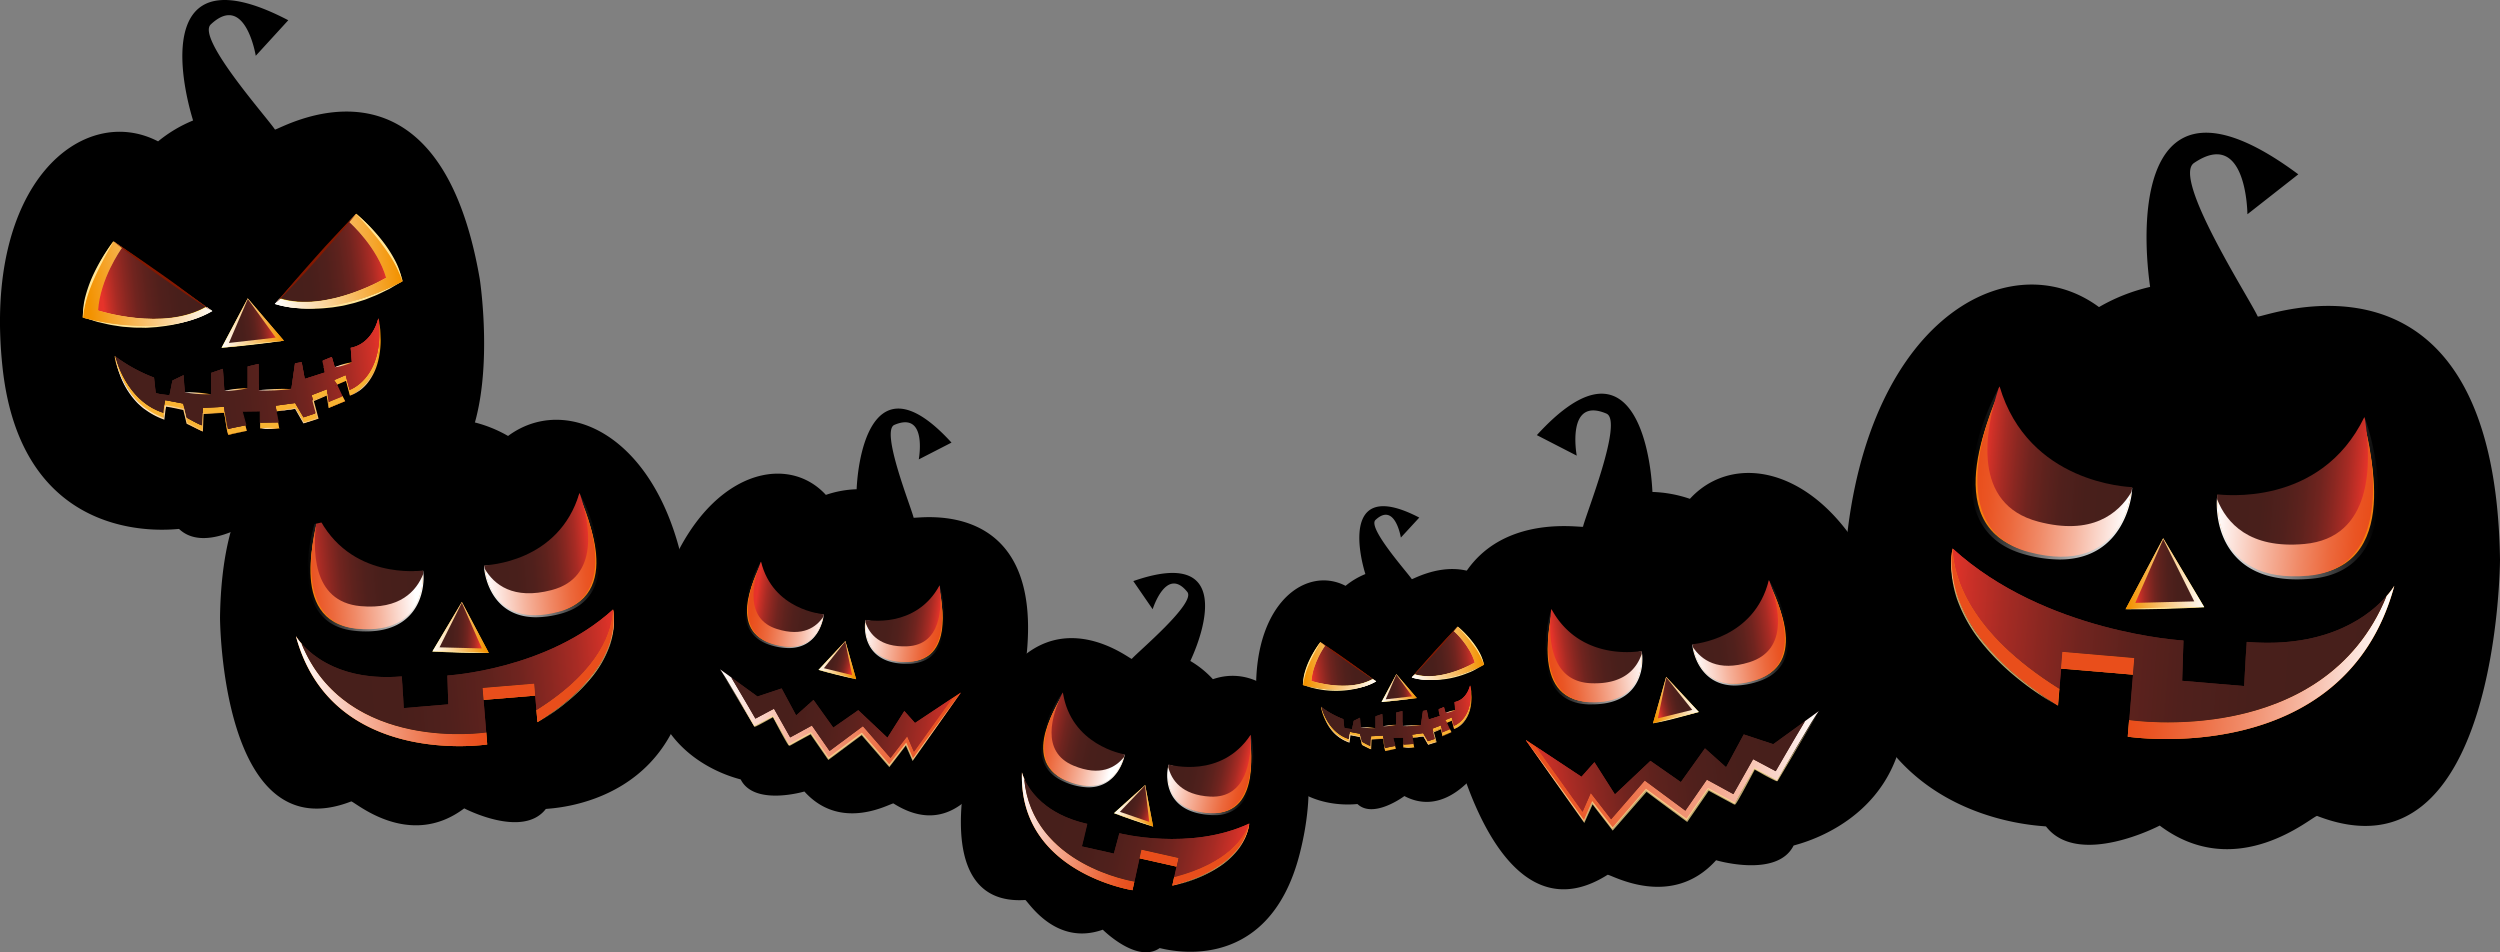 <svg xmlns="http://www.w3.org/2000/svg" xmlns:xlink="http://www.w3.org/1999/xlink" viewBox="0 0 806.54 307.24"><rect x="0" y="0" width="806.54" height="307.24" fill="#808080" stroke="none"/><defs><style>.cls-1{isolation:isolate;}.cls-103,.cls-104,.cls-105,.cls-15,.cls-17,.cls-19,.cls-2,.cls-22,.cls-26,.cls-27,.cls-28,.cls-5,.cls-69,.cls-72,.cls-78,.cls-8,.cls-81,.cls-84,.cls-88,.cls-89,.cls-90,.cls-96,.cls-99{mix-blend-mode:overlay;}.cls-3{fill:#f4810e;}.cls-4{fill:url(#Degradado_sin_nombre_7);}.cls-5{fill:url(#Degradado_sin_nombre_17);}.cls-6{fill:url(#Degradado_sin_nombre_137);}.cls-7{fill:url(#Degradado_sin_nombre_7-2);}.cls-8{fill:url(#Degradado_sin_nombre_17-2);}.cls-9{fill:url(#Degradado_sin_nombre_137-2);}.cls-10{fill:url(#Degradado_sin_nombre_152);}.cls-108,.cls-11,.cls-141,.cls-31,.cls-36,.cls-66,.cls-75,.cls-93{mix-blend-mode:multiply;}.cls-11{fill:url(#Degradado_sin_nombre_160);}.cls-12{fill:url(#Degradado_sin_nombre_137-3);}.cls-13{fill:#ffe597;}.cls-14{fill:url(#Degradado_sin_nombre_137-4);}.cls-15{fill:url(#Degradado_sin_nombre_17-3);}.cls-16{fill:url(#Degradado_sin_nombre_137-6);}.cls-17{opacity:0.73;}.cls-18{fill:url(#Degradado_sin_nombre_7-3);}.cls-19{fill:url(#Degradado_sin_nombre_17-4);}.cls-20{fill:url(#Degradado_sin_nombre_137-8);}.cls-21{fill:url(#Degradado_sin_nombre_7-4);}.cls-22{fill:url(#Degradado_sin_nombre_17-5);}.cls-23{fill:url(#Degradado_sin_nombre_137-9);}.cls-24{fill:url(#Degradado_sin_nombre_137-10);}.cls-25{fill:url(#Degradado_sin_nombre_137-11);}.cls-26{fill:url(#Degradado_sin_nombre_17-6);}.cls-27{fill:url(#Degradado_sin_nombre_19);}.cls-28{fill:url(#Degradado_sin_nombre_19-2);}.cls-29{fill:url(#Degradado_sin_nombre_137-12);}.cls-30{fill:url(#Degradado_sin_nombre_152-2);}.cls-31{fill:url(#Degradado_sin_nombre_160-2);}.cls-32{fill:url(#Degradado_sin_nombre_137-14);}.cls-33{fill:url(#Degradado_sin_nombre_152-3);}.cls-34{fill:url(#Degradado_sin_nombre_137-15);}.cls-35{fill:url(#Degradado_sin_nombre_156);}.cls-37{fill:url(#Degradado_sin_nombre_160-3);}.cls-38{fill:#841800;}.cls-39{fill:url(#Degradado_sin_nombre_152-4);}.cls-40{fill:url(#Degradado_sin_nombre_137-16);}.cls-41{fill:url(#Degradado_sin_nombre_156-2);}.cls-42{fill:url(#Degradado_sin_nombre_160-4);}.cls-43{fill:url(#Degradado_sin_nombre_137-17);}.cls-44{fill:url(#Degradado_sin_nombre_137-18);}.cls-45{fill:url(#Degradado_sin_nombre_137-19);}.cls-46{fill:url(#Degradado_sin_nombre_137-20);}.cls-47{fill:url(#Degradado_sin_nombre_137-21);}.cls-48{fill:url(#Degradado_sin_nombre_137-22);}.cls-49{fill:url(#Degradado_sin_nombre_137-23);}.cls-50{fill:url(#Degradado_sin_nombre_152-5);}.cls-51{fill:url(#Degradado_sin_nombre_152-6);}.cls-52{fill:url(#Degradado_sin_nombre_152-7);}.cls-53{fill:url(#Degradado_sin_nombre_152-8);}.cls-54{fill:url(#Degradado_sin_nombre_152-9);}.cls-55{fill:url(#Degradado_sin_nombre_137-24);}.cls-56{fill:url(#Degradado_sin_nombre_137-25);}.cls-57{fill:url(#Degradado_sin_nombre_160-5);}.cls-58{fill:url(#Degradado_sin_nombre_160-6);}.cls-59{fill:url(#Degradado_sin_nombre_160-7);}.cls-60{fill:url(#Degradado_sin_nombre_160-8);}.cls-61{fill:url(#Degradado_sin_nombre_160-9);}.cls-62{fill:url(#Degradado_sin_nombre_160-10);}.cls-63{fill:url(#Degradado_sin_nombre_160-11);}.cls-64{fill:url(#Degradado_sin_nombre_160-12);}.cls-65{fill:url(#Degradado_sin_nombre_152-10);}.cls-66{fill:url(#Degradado_sin_nombre_160-13);}.cls-67{fill:url(#Degradado_sin_nombre_137-26);}.cls-68{fill:url(#Degradado_sin_nombre_7-5);}.cls-69{fill:url(#Degradado_sin_nombre_17-7);}.cls-70{fill:url(#Degradado_sin_nombre_137-27);}.cls-71{fill:url(#Degradado_sin_nombre_7-6);}.cls-72{fill:url(#Degradado_sin_nombre_17-8);}.cls-73{fill:url(#Degradado_sin_nombre_137-28);}.cls-74{fill:url(#Degradado_sin_nombre_152-11);}.cls-75{fill:url(#Degradado_sin_nombre_160-14);}.cls-76{fill:url(#Degradado_sin_nombre_137-29);}.cls-77{fill:url(#Degradado_sin_nombre_137-30);}.cls-78{fill:url(#Degradado_sin_nombre_17-9);}.cls-79{fill:url(#Degradado_sin_nombre_137-32);}.cls-80{fill:url(#Degradado_sin_nombre_7-7);}.cls-81{fill:url(#Degradado_sin_nombre_17-10);}.cls-82{fill:url(#Degradado_sin_nombre_137-34);}.cls-83{fill:url(#Degradado_sin_nombre_7-8);}.cls-84{fill:url(#Degradado_sin_nombre_17-11);}.cls-85{fill:url(#Degradado_sin_nombre_137-35);}.cls-86{fill:url(#Degradado_sin_nombre_137-36);}.cls-87{fill:url(#Degradado_sin_nombre_137-37);}.cls-88{fill:url(#Degradado_sin_nombre_17-12);}.cls-89{fill:url(#Degradado_sin_nombre_19-3);}.cls-90{fill:url(#Degradado_sin_nombre_19-4);}.cls-91{fill:url(#Degradado_sin_nombre_137-38);}.cls-92{fill:url(#Degradado_sin_nombre_152-12);}.cls-93{fill:url(#Degradado_sin_nombre_160-15);}.cls-94{fill:url(#Degradado_sin_nombre_137-40);}.cls-95{fill:url(#Degradado_sin_nombre_7-9);}.cls-96{fill:url(#Degradado_sin_nombre_17-13);}.cls-97{fill:url(#Degradado_sin_nombre_137-41);}.cls-98{fill:url(#Degradado_sin_nombre_7-10);}.cls-99{fill:url(#Degradado_sin_nombre_17-14);}.cls-100{fill:url(#Degradado_sin_nombre_137-42);}.cls-101{fill:url(#Degradado_sin_nombre_137-43);}.cls-102{fill:url(#Degradado_sin_nombre_137-44);}.cls-103{fill:url(#Degradado_sin_nombre_17-15);}.cls-104{fill:url(#Degradado_sin_nombre_19-5);}.cls-105{fill:url(#Degradado_sin_nombre_19-6);}.cls-106{fill:url(#Degradado_sin_nombre_137-45);}.cls-107{fill:url(#Degradado_sin_nombre_152-13);}.cls-108{fill:url(#Degradado_sin_nombre_160-16);}.cls-109{fill:url(#Degradado_sin_nombre_137-47);}.cls-110{fill:url(#Degradado_sin_nombre_152-14);}.cls-111{fill:url(#Degradado_sin_nombre_137-48);}.cls-112{fill:url(#Degradado_sin_nombre_156-3);}.cls-113{fill:url(#Degradado_sin_nombre_160-17);}.cls-114{fill:url(#Degradado_sin_nombre_152-15);}.cls-115{fill:url(#Degradado_sin_nombre_137-49);}.cls-116{fill:url(#Degradado_sin_nombre_156-4);}.cls-117{fill:url(#Degradado_sin_nombre_160-18);}.cls-118{fill:url(#Degradado_sin_nombre_137-50);}.cls-119{fill:url(#Degradado_sin_nombre_137-51);}.cls-120{fill:url(#Degradado_sin_nombre_137-52);}.cls-121{fill:url(#Degradado_sin_nombre_137-53);}.cls-122{fill:url(#Degradado_sin_nombre_137-54);}.cls-123{fill:url(#Degradado_sin_nombre_137-55);}.cls-124{fill:url(#Degradado_sin_nombre_137-56);}.cls-125{fill:url(#Degradado_sin_nombre_152-16);}.cls-126{fill:url(#Degradado_sin_nombre_152-17);}.cls-127{fill:url(#Degradado_sin_nombre_152-18);}.cls-128{fill:url(#Degradado_sin_nombre_152-19);}.cls-129{fill:url(#Degradado_sin_nombre_152-20);}.cls-130{fill:url(#Degradado_sin_nombre_137-57);}.cls-131{fill:url(#Degradado_sin_nombre_137-58);}.cls-132{fill:url(#Degradado_sin_nombre_160-19);}.cls-133{fill:url(#Degradado_sin_nombre_160-20);}.cls-134{fill:url(#Degradado_sin_nombre_160-21);}.cls-135{fill:url(#Degradado_sin_nombre_160-22);}.cls-136{fill:url(#Degradado_sin_nombre_160-23);}.cls-137{fill:url(#Degradado_sin_nombre_160-24);}.cls-138{fill:url(#Degradado_sin_nombre_160-25);}.cls-139{fill:url(#Degradado_sin_nombre_160-26);}.cls-140{fill:url(#Degradado_sin_nombre_152-21);}.cls-141{fill:url(#Degradado_sin_nombre_160-27);}.cls-142{fill:url(#Degradado_sin_nombre_137-59);}</style><linearGradient id="Degradado_sin_nombre_7" x1="529.52" y1="209.07" x2="498.66" y2="213.11" gradientUnits="userSpaceOnUse"><stop offset="0" stop-color="#fff"/><stop offset="1" stop-color="#fff" stop-opacity="0"/></linearGradient><linearGradient id="Degradado_sin_nombre_17" x1="242.5" y1="171.05" x2="272.37" y2="171.05" gradientTransform="matrix(-0.99, 0.13, 0.13, 0.99, 747.58, 8.25)" gradientUnits="userSpaceOnUse"><stop offset="0" stop-color="#fff"/><stop offset="0.08" stop-color="#fdece7"/><stop offset="0.33" stop-color="#f6b59f"/><stop offset="0.56" stop-color="#f08966"/><stop offset="0.75" stop-color="#ec693d"/><stop offset="0.9" stop-color="#ea5524"/><stop offset="0.99" stop-color="#e94e1b"/></linearGradient><linearGradient id="Degradado_sin_nombre_137" x1="242.3" y1="167.45" x2="270.88" y2="167.45" gradientTransform="matrix(-0.99, 0.13, 0.13, 0.99, 747.58, 8.25)" gradientUnits="userSpaceOnUse"><stop offset="0" stop-color="#461f1b"/><stop offset="0.3" stop-color="#481f1b"/><stop offset="0.46" stop-color="#50201c"/><stop offset="0.58" stop-color="#5d221d"/><stop offset="0.69" stop-color="#70241f"/><stop offset="0.78" stop-color="#892721"/><stop offset="0.87" stop-color="#a72b24"/><stop offset="0.95" stop-color="#cb3027"/><stop offset="1" stop-color="#e6332a"/></linearGradient><linearGradient id="Degradado_sin_nombre_7-2" x1="545.81" y1="206.82" x2="576.67" y2="202.77" xlink:href="#Degradado_sin_nombre_7"/><linearGradient id="Degradado_sin_nombre_17-2" x1="825.05" y1="170.21" x2="854.94" y2="170.21" gradientTransform="translate(-294.12 145.46) rotate(-7.46)" xlink:href="#Degradado_sin_nombre_17"/><linearGradient id="Degradado_sin_nombre_137-2" x1="824.87" y1="166.61" x2="853.47" y2="166.61" gradientTransform="translate(-294.12 145.46) rotate(-7.46)" xlink:href="#Degradado_sin_nombre_137"/><linearGradient id="Degradado_sin_nombre_152" x1="119.91" y1="140.58" x2="138.39" y2="140.58" gradientTransform="matrix(-0.8, 0.19, 0.24, 0.97, 609.22, 63.27)" gradientUnits="userSpaceOnUse"><stop offset="0" stop-color="#fcea10"/><stop offset="0.08" stop-color="#fbdc19"/><stop offset="0.22" stop-color="#fac924"/><stop offset="0.38" stop-color="#fabc2d"/><stop offset="0.59" stop-color="#f9b432"/><stop offset="1" stop-color="#f9b233"/></linearGradient><linearGradient id="Degradado_sin_nombre_160" x1="119.91" y1="140.58" x2="138.39" y2="140.58" gradientTransform="matrix(-0.8, 0.19, 0.24, 0.97, 609.22, 63.27)" gradientUnits="userSpaceOnUse"><stop offset="0" stop-color="#fff"/><stop offset="0.99" stop-color="#f39200"/></linearGradient><linearGradient id="Degradado_sin_nombre_137-3" x1="122.22" y1="140.09" x2="136.08" y2="140.09" gradientTransform="matrix(-0.8, 0.19, 0.24, 0.97, 609.22, 63.27)" xlink:href="#Degradado_sin_nombre_137"/><linearGradient id="Degradado_sin_nombre_137-4" x1="189.16" y1="210.29" x2="284.22" y2="210.29" gradientTransform="matrix(-0.99, 0.14, 0.14, 0.99, 747.03, 7.58)" xlink:href="#Degradado_sin_nombre_137"/><linearGradient id="Degradado_sin_nombre_17-3" x1="189.16" y1="210.29" x2="284.22" y2="210.29" gradientTransform="matrix(-0.99, 0.14, 0.14, 0.99, 747.03, 7.58)" xlink:href="#Degradado_sin_nombre_17"/><linearGradient id="Degradado_sin_nombre_137-6" x1="189.16" y1="210.08" x2="284.22" y2="210.08" gradientTransform="matrix(-0.99, 0.14, 0.14, 0.99, 747.03, 7.58)" xlink:href="#Degradado_sin_nombre_137"/><linearGradient id="Degradado_sin_nombre_7-3" x1="688.07" y1="155.47" x2="636.3" y2="151.18" xlink:href="#Degradado_sin_nombre_7"/><linearGradient id="Degradado_sin_nombre_17-4" x1="226.09" y1="59.16" x2="275.96" y2="59.16" gradientTransform="matrix(-1, -0.08, -0.08, 1, 917.92, 115.58)" xlink:href="#Degradado_sin_nombre_17"/><linearGradient id="Degradado_sin_nombre_137-8" x1="225.78" y1="53.15" x2="273.51" y2="53.15" gradientTransform="matrix(-1, -0.08, -0.08, 1, 917.92, 115.58)" xlink:href="#Degradado_sin_nombre_137"/><linearGradient id="Degradado_sin_nombre_7-4" x1="715.4" y1="157.85" x2="767.16" y2="162.14" xlink:href="#Degradado_sin_nombre_7"/><linearGradient id="Degradado_sin_nombre_17-5" x1="851.98" y1="59.34" x2="901.84" y2="59.34" gradientTransform="translate(-128.5 28.79) rotate(4.74)" xlink:href="#Degradado_sin_nombre_17"/><linearGradient id="Degradado_sin_nombre_137-9" x1="851.66" y1="53.33" x2="899.36" y2="53.33" gradientTransform="translate(-128.5 28.79) rotate(4.74)" xlink:href="#Degradado_sin_nombre_137"/><linearGradient id="Degradado_sin_nombre_137-10" x1="138.92" y1="112.93" x2="282.08" y2="112.93" gradientTransform="matrix(-1, -0.08, -0.08, 1, 917.92, 115.58)" xlink:href="#Degradado_sin_nombre_137"/><linearGradient id="Degradado_sin_nombre_137-11" x1="137.38" y1="111.56" x2="285.24" y2="111.56" gradientTransform="matrix(-1, -0.08, -0.08, 1, 917.92, 115.58)" xlink:href="#Degradado_sin_nombre_137"/><linearGradient id="Degradado_sin_nombre_17-6" x1="138.92" y1="113.02" x2="220.57" y2="113.02" gradientTransform="matrix(-1, -0.08, -0.08, 1, 917.92, 115.58)" xlink:href="#Degradado_sin_nombre_17"/><linearGradient id="Degradado_sin_nombre_19" x1="220.59" y1="117.98" x2="243.9" y2="117.98" gradientTransform="matrix(-1, -0.08, -0.08, 1, 917.92, 115.58)" gradientUnits="userSpaceOnUse"><stop offset="0.47" stop-color="#e94e1b"/><stop offset="0.99" stop-color="#e94e1b"/></linearGradient><linearGradient id="Degradado_sin_nombre_19-2" x1="243.88" y1="108.82" x2="282.08" y2="108.82" xlink:href="#Degradado_sin_nombre_19"/><linearGradient id="Degradado_sin_nombre_137-12" x1="138.91" y1="110.25" x2="282.08" y2="110.25" gradientTransform="matrix(-1, -0.08, -0.08, 1, 917.92, 115.58)" xlink:href="#Degradado_sin_nombre_137"/><linearGradient id="Degradado_sin_nombre_152-2" x1="74.1" y1="43.98" x2="104.93" y2="43.98" gradientTransform="matrix(-0.82, 0.02, 0.03, 1, 770.71, 139.12)" xlink:href="#Degradado_sin_nombre_152"/><linearGradient id="Degradado_sin_nombre_160-2" x1="74.1" y1="43.98" x2="104.93" y2="43.98" gradientTransform="matrix(-0.82, 0.02, 0.03, 1, 770.71, 139.12)" xlink:href="#Degradado_sin_nombre_160"/><linearGradient id="Degradado_sin_nombre_137-14" x1="77.96" y1="43.16" x2="101.07" y2="43.16" gradientTransform="matrix(-0.82, 0.02, 0.03, 1, 770.71, 139.12)" xlink:href="#Degradado_sin_nombre_137"/><linearGradient id="Degradado_sin_nombre_152-3" x1="501.46" y1="292.54" x2="525.04" y2="292.54" gradientTransform="translate(-75.93 -23.21) rotate(-6.36)" xlink:href="#Degradado_sin_nombre_152"/><linearGradient id="Degradado_sin_nombre_137-15" x1="502.37" y1="292.55" x2="522.19" y2="292.55" gradientTransform="translate(-75.93 -23.21) rotate(-6.36)" xlink:href="#Degradado_sin_nombre_137"/><linearGradient id="Degradado_sin_nombre_156" x1="501.35" y1="292.59" x2="524.93" y2="292.59" gradientTransform="translate(-75.93 -23.21) rotate(-6.36)" gradientUnits="userSpaceOnUse"><stop offset="0" stop-color="#fff"/><stop offset="1" stop-color="#fff" stop-opacity="0"/></linearGradient><linearGradient id="Degradado_sin_nombre_160-3" x1="501.35" y1="292.59" x2="524.93" y2="292.59" gradientTransform="translate(-75.93 -23.21) rotate(-6.36)" xlink:href="#Degradado_sin_nombre_160"/><linearGradient id="Degradado_sin_nombre_152-4" x1="143.89" y1="291.72" x2="167.47" y2="291.72" gradientTransform="matrix(-0.99, 0.11, 0.11, 0.99, 553.88, -92.49)" xlink:href="#Degradado_sin_nombre_152"/><linearGradient id="Degradado_sin_nombre_137-16" x1="144.79" y1="291.73" x2="164.61" y2="291.73" gradientTransform="matrix(-0.99, 0.11, 0.11, 0.99, 553.88, -92.49)" xlink:href="#Degradado_sin_nombre_137"/><linearGradient id="Degradado_sin_nombre_156-2" x1="143.78" y1="291.78" x2="167.35" y2="291.78" gradientTransform="matrix(-0.99, 0.11, 0.11, 0.99, 553.88, -92.49)" xlink:href="#Degradado_sin_nombre_156"/><linearGradient id="Degradado_sin_nombre_160-4" x1="143.78" y1="291.78" x2="167.35" y2="291.78" gradientTransform="matrix(-0.99, 0.11, 0.11, 0.99, 553.88, -92.49)" xlink:href="#Degradado_sin_nombre_160"/><linearGradient id="Degradado_sin_nombre_137-17" x1="471.24" y1="312.78" x2="519.85" y2="312.78" gradientTransform="translate(-75.93 -23.21) rotate(-6.36)" xlink:href="#Degradado_sin_nombre_137"/><linearGradient id="Degradado_sin_nombre_137-18" x1="471.41" y1="319.13" x2="519.69" y2="319.13" gradientTransform="translate(-75.93 -23.21) rotate(-6.36)" xlink:href="#Degradado_sin_nombre_137"/><linearGradient id="Degradado_sin_nombre_137-19" x1="470.96" y1="319.2" x2="520.15" y2="319.2" gradientTransform="translate(-75.93 -23.21) rotate(-6.36)" xlink:href="#Degradado_sin_nombre_137"/><linearGradient id="Degradado_sin_nombre_137-20" x1="471.5" y1="318.47" x2="519.78" y2="318.47" gradientTransform="translate(-75.93 -23.21) rotate(-6.36)" xlink:href="#Degradado_sin_nombre_137"/><linearGradient id="Degradado_sin_nombre_137-21" x1="473.04" y1="316.51" x2="519.45" y2="316.51" gradientTransform="translate(-75.93 -23.21) rotate(-6.36)" xlink:href="#Degradado_sin_nombre_137"/><linearGradient id="Degradado_sin_nombre_137-22" x1="471.58" y1="319.53" x2="519.64" y2="319.53" gradientTransform="translate(-75.93 -23.21) rotate(-6.36)" xlink:href="#Degradado_sin_nombre_137"/><linearGradient id="Degradado_sin_nombre_137-23" x1="471.22" y1="317.49" x2="519.83" y2="317.49" gradientTransform="translate(-75.93 -23.21) rotate(-6.36)" xlink:href="#Degradado_sin_nombre_137"/><linearGradient id="Degradado_sin_nombre_152-5" x1="456.09" y1="311.27" x2="531.81" y2="311.27" gradientTransform="translate(-75.93 -23.21) rotate(-6.36)" xlink:href="#Degradado_sin_nombre_152"/><linearGradient id="Degradado_sin_nombre_152-6" x1="475.93" y1="320.92" x2="504.09" y2="320.92" gradientTransform="translate(-75.93 -23.21) rotate(-6.36)" xlink:href="#Degradado_sin_nombre_152"/><linearGradient id="Degradado_sin_nombre_152-7" x1="456.35" y1="319.28" x2="516.25" y2="319.28" gradientTransform="translate(-75.93 -23.21) rotate(-6.36)" xlink:href="#Degradado_sin_nombre_152"/><linearGradient id="Degradado_sin_nombre_152-8" x1="339.47" y1="313.53" x2="522.64" y2="313.53" gradientTransform="translate(-75.93 -23.21) rotate(-6.36)" xlink:href="#Degradado_sin_nombre_152"/><linearGradient id="Degradado_sin_nombre_152-9" x1="471.24" y1="317.22" x2="519.83" y2="317.22" gradientTransform="translate(-75.93 -23.21) rotate(-6.36)" xlink:href="#Degradado_sin_nombre_152"/><linearGradient id="Degradado_sin_nombre_137-24" x1="471.28" y1="312.26" x2="519.89" y2="312.26" gradientTransform="translate(-75.93 -23.21) rotate(-6.36)" xlink:href="#Degradado_sin_nombre_137"/><linearGradient id="Degradado_sin_nombre_137-25" x1="471.24" y1="312.26" x2="519.85" y2="312.26" gradientTransform="translate(-75.93 -23.21) rotate(-6.36)" xlink:href="#Degradado_sin_nombre_137"/><linearGradient id="Degradado_sin_nombre_160-5" x1="427.11" y1="236.27" x2="449.46" y2="233.78" gradientTransform="matrix(1, 0, 0, 1, 0, 0)" xlink:href="#Degradado_sin_nombre_160"/><linearGradient id="Degradado_sin_nombre_160-6" x1="452.95" y1="241.32" x2="456.41" y2="240.93" gradientTransform="matrix(1, 0, 0, 1, 0, 0)" xlink:href="#Degradado_sin_nombre_160"/><linearGradient id="Degradado_sin_nombre_160-7" x1="455.68" y1="238.4" x2="468.39" y2="236.98" gradientTransform="matrix(1, 0, 0, 1, 0, 0)" xlink:href="#Degradado_sin_nombre_160"/><linearGradient id="Degradado_sin_nombre_160-8" x1="468.42" y1="228.52" x2="475.22" y2="227.76" gradientTransform="matrix(1, 0, 0, 1, 0, 0)" xlink:href="#Degradado_sin_nombre_160"/><linearGradient id="Degradado_sin_nombre_160-9" x1="446.2" y1="234.31" x2="450.46" y2="233.84" gradientTransform="matrix(1, 0, 0, 1, 0, 0)" xlink:href="#Degradado_sin_nombre_160"/><linearGradient id="Degradado_sin_nombre_160-10" x1="466.33" y1="229.76" x2="469.62" y2="229.39" gradientTransform="matrix(1, 0, 0, 1, 0, 0)" xlink:href="#Degradado_sin_nombre_160"/><linearGradient id="Degradado_sin_nombre_160-11" x1="438.98" y1="235.01" x2="443.65" y2="234.49" gradientTransform="matrix(1, 0, 0, 1, 0, 0)" xlink:href="#Degradado_sin_nombre_160"/><linearGradient id="Degradado_sin_nombre_160-12" x1="452.42" y1="234.44" x2="458.38" y2="233.77" gradientTransform="matrix(1, 0, 0, 1, 0, 0)" xlink:href="#Degradado_sin_nombre_160"/><linearGradient id="Degradado_sin_nombre_152-10" x1="490.8" y1="301.73" x2="502.26" y2="301.73" gradientTransform="translate(-75.93 -23.21) rotate(-6.36)" xlink:href="#Degradado_sin_nombre_152"/><linearGradient id="Degradado_sin_nombre_160-13" x1="490.8" y1="301.73" x2="502.26" y2="301.73" gradientTransform="translate(-75.93 -23.21) rotate(-6.36)" xlink:href="#Degradado_sin_nombre_160"/><linearGradient id="Degradado_sin_nombre_137-26" x1="492.24" y1="301.43" x2="500.83" y2="301.43" gradientTransform="translate(-75.93 -23.21) rotate(-6.36)" xlink:href="#Degradado_sin_nombre_137"/><linearGradient id="Degradado_sin_nombre_7-5" x1="279.3" y1="199.18" x2="304.63" y2="202.5" xlink:href="#Degradado_sin_nombre_7"/><linearGradient id="Degradado_sin_nombre_17-7" x1="223.87" y1="163.47" x2="248.4" y2="163.47" gradientTransform="translate(78.7 8.25) rotate(7.46)" xlink:href="#Degradado_sin_nombre_17"/><linearGradient id="Degradado_sin_nombre_137-27" x1="223.71" y1="160.52" x2="247.18" y2="160.52" gradientTransform="translate(78.7 8.25) rotate(7.46)" xlink:href="#Degradado_sin_nombre_137"/><linearGradient id="Degradado_sin_nombre_7-6" x1="265.93" y1="197.34" x2="240.58" y2="194.02" xlink:href="#Degradado_sin_nombre_7"/><linearGradient id="Degradado_sin_nombre_17-8" x1="840.67" y1="162.65" x2="865.2" y2="162.65" gradientTransform="matrix(-0.99, -0.13, -0.13, 0.99, 1120.39, 145.46)" xlink:href="#Degradado_sin_nombre_17"/><linearGradient id="Degradado_sin_nombre_137-28" x1="840.51" y1="159.7" x2="864" y2="159.7" gradientTransform="matrix(-0.99, -0.13, -0.13, 0.99, 1120.39, 145.46)" xlink:href="#Degradado_sin_nombre_137"/><linearGradient id="Degradado_sin_nombre_152-11" x1="99.33" y1="131.92" x2="114.5" y2="131.92" gradientTransform="matrix(0.8, 0.19, -0.24, 0.97, 217.05, 63.27)" xlink:href="#Degradado_sin_nombre_152"/><linearGradient id="Degradado_sin_nombre_160-14" x1="99.33" y1="131.92" x2="114.5" y2="131.92" gradientTransform="matrix(0.8, 0.19, -0.24, 0.97, 217.05, 63.27)" xlink:href="#Degradado_sin_nombre_160"/><linearGradient id="Degradado_sin_nombre_137-29" x1="101.22" y1="131.52" x2="112.6" y2="131.52" gradientTransform="matrix(0.8, 0.19, -0.24, 0.97, 217.05, 63.27)" xlink:href="#Degradado_sin_nombre_137"/><linearGradient id="Degradado_sin_nombre_137-30" x1="180.17" y1="195.63" x2="258.22" y2="195.63" gradientTransform="translate(79.24 7.58) rotate(7.89)" xlink:href="#Degradado_sin_nombre_137"/><linearGradient id="Degradado_sin_nombre_17-9" x1="180.17" y1="195.63" x2="258.22" y2="195.63" gradientTransform="translate(79.24 7.58) rotate(7.89)" xlink:href="#Degradado_sin_nombre_17"/><linearGradient id="Degradado_sin_nombre_137-32" x1="180.17" y1="195.46" x2="258.22" y2="195.46" gradientTransform="translate(79.24 7.58) rotate(7.89)" xlink:href="#Degradado_sin_nombre_137"/><linearGradient id="Degradado_sin_nombre_7-7" x1="156.04" y1="181.17" x2="193.21" y2="178.09" xlink:href="#Degradado_sin_nombre_7"/><linearGradient id="Degradado_sin_nombre_17-10" x1="241.65" y1="86.12" x2="277.45" y2="86.12" gradientTransform="translate(-91.64 115.58) rotate(-4.74)" xlink:href="#Degradado_sin_nombre_17"/><linearGradient id="Degradado_sin_nombre_137-34" x1="241.42" y1="81.81" x2="275.69" y2="81.81" gradientTransform="translate(-91.64 115.58) rotate(-4.74)" xlink:href="#Degradado_sin_nombre_137"/><linearGradient id="Degradado_sin_nombre_7-8" x1="136.42" y1="182.88" x2="99.26" y2="185.96" xlink:href="#Degradado_sin_nombre_7"/><linearGradient id="Degradado_sin_nombre_17-11" x1="828.5" y1="86.27" x2="864.29" y2="86.27" gradientTransform="matrix(-1, 0.08, 0.08, 1, 954.77, 28.79)" xlink:href="#Degradado_sin_nombre_17"/><linearGradient id="Degradado_sin_nombre_137-35" x1="828.27" y1="81.96" x2="862.51" y2="81.96" gradientTransform="matrix(-1, 0.08, 0.08, 1, 954.77, 28.79)" xlink:href="#Degradado_sin_nombre_137"/><linearGradient id="Degradado_sin_nombre_137-36" x1="179.07" y1="124.73" x2="281.84" y2="124.73" gradientTransform="translate(-91.64 115.58) rotate(-4.74)" xlink:href="#Degradado_sin_nombre_137"/><linearGradient id="Degradado_sin_nombre_137-37" x1="177.96" y1="123.74" x2="284.11" y2="123.74" gradientTransform="translate(-91.64 115.58) rotate(-4.74)" xlink:href="#Degradado_sin_nombre_137"/><linearGradient id="Degradado_sin_nombre_17-12" x1="179.07" y1="124.79" x2="237.69" y2="124.79" gradientTransform="translate(-91.64 115.58) rotate(-4.74)" xlink:href="#Degradado_sin_nombre_17"/><linearGradient id="Degradado_sin_nombre_19-3" x1="237.7" y1="128.35" x2="254.43" y2="128.35" gradientTransform="translate(-91.64 115.58) rotate(-4.74)" xlink:href="#Degradado_sin_nombre_19"/><linearGradient id="Degradado_sin_nombre_19-4" x1="254.42" y1="121.77" x2="281.84" y2="121.77" gradientTransform="translate(-91.64 115.58) rotate(-4.74)" xlink:href="#Degradado_sin_nombre_19"/><linearGradient id="Degradado_sin_nombre_137-38" x1="179.06" y1="122.8" x2="281.84" y2="122.8" gradientTransform="translate(-91.64 115.58) rotate(-4.74)" xlink:href="#Degradado_sin_nombre_137"/><linearGradient id="Degradado_sin_nombre_152-12" x1="104.1" y1="60.84" x2="126.23" y2="60.84" gradientTransform="matrix(0.82, 0.02, -0.03, 1, 55.57, 139.12)" xlink:href="#Degradado_sin_nombre_152"/><linearGradient id="Degradado_sin_nombre_160-15" x1="104.1" y1="60.84" x2="126.23" y2="60.84" gradientTransform="matrix(0.82, 0.02, -0.03, 1, 55.57, 139.12)" xlink:href="#Degradado_sin_nombre_160"/><linearGradient id="Degradado_sin_nombre_137-40" x1="106.87" y1="60.25" x2="123.46" y2="60.25" gradientTransform="matrix(0.82, 0.02, -0.03, 1, 55.57, 139.12)" xlink:href="#Degradado_sin_nombre_137"/><linearGradient id="Degradado_sin_nombre_7-9" x1="377.16" y1="245.79" x2="403.8" y2="251.7" xlink:href="#Degradado_sin_nombre_7"/><linearGradient id="Degradado_sin_nombre_17-13" x1="415.83" y1="162.46" x2="442.02" y2="162.46" gradientTransform="translate(6.55 -2.66) rotate(12.52)" xlink:href="#Degradado_sin_nombre_17"/><linearGradient id="Degradado_sin_nombre_137-41" x1="415.66" y1="159.3" x2="440.71" y2="159.3" gradientTransform="translate(6.55 -2.66) rotate(12.52)" xlink:href="#Degradado_sin_nombre_137"/><linearGradient id="Degradado_sin_nombre_7-10" x1="363.12" y1="242.51" x2="336.46" y2="236.59" xlink:href="#Degradado_sin_nombre_7"/><linearGradient id="Degradado_sin_nombre_17-14" x1="649.83" y1="163.61" x2="676.04" y2="163.61" gradientTransform="matrix(-0.98, -0.22, -0.22, 0.98, 1032.72, 223.79)" xlink:href="#Degradado_sin_nombre_17"/><linearGradient id="Degradado_sin_nombre_137-42" x1="649.66" y1="160.46" x2="674.76" y2="160.46" gradientTransform="matrix(-0.98, -0.22, -0.22, 0.98, 1032.72, 223.79)" xlink:href="#Degradado_sin_nombre_137"/><linearGradient id="Degradado_sin_nombre_137-43" x1="370.06" y1="190.55" x2="445.31" y2="190.55" gradientTransform="translate(6.55 -2.66) rotate(12.52)" xlink:href="#Degradado_sin_nombre_137"/><linearGradient id="Degradado_sin_nombre_137-44" x1="372.16" y1="189.8" x2="440.98" y2="189.8" gradientTransform="translate(6.55 -2.66) rotate(12.52)" xlink:href="#Degradado_sin_nombre_137"/><linearGradient id="Degradado_sin_nombre_17-15" x1="370.06" y1="190.55" x2="413.1" y2="190.55" gradientTransform="translate(6.55 -2.66) rotate(12.52)" xlink:href="#Degradado_sin_nombre_17"/><linearGradient id="Degradado_sin_nombre_19-5" x1="413.06" y1="193.28" x2="425.31" y2="193.28" gradientTransform="translate(6.55 -2.66) rotate(12.52)" xlink:href="#Degradado_sin_nombre_19"/><linearGradient id="Degradado_sin_nombre_19-6" x1="425.32" y1="188.54" x2="445.31" y2="188.54" gradientTransform="translate(6.55 -2.66) rotate(12.52)" xlink:href="#Degradado_sin_nombre_19"/><linearGradient id="Degradado_sin_nombre_137-45" x1="370.07" y1="189.25" x2="445.3" y2="189.25" gradientTransform="translate(6.55 -2.66) rotate(12.52)" xlink:href="#Degradado_sin_nombre_137"/><linearGradient id="Degradado_sin_nombre_152-13" x1="328.75" y1="112.01" x2="344.96" y2="112.01" gradientTransform="matrix(0.78, 0.26, -0.32, 0.95, 140.86, 63.94)" xlink:href="#Degradado_sin_nombre_152"/><linearGradient id="Degradado_sin_nombre_160-16" x1="328.75" y1="112.01" x2="344.96" y2="112.01" gradientTransform="matrix(0.78, 0.26, -0.32, 0.95, 140.86, 63.94)" xlink:href="#Degradado_sin_nombre_160"/><linearGradient id="Degradado_sin_nombre_137-47" x1="330.77" y1="111.58" x2="342.92" y2="111.58" gradientTransform="matrix(0.78, 0.26, -0.32, 0.95, 140.86, 63.94)" xlink:href="#Degradado_sin_nombre_137"/><linearGradient id="Degradado_sin_nombre_152-14" x1="150.36" y1="127.1" x2="192.03" y2="127.1" gradientTransform="translate(-75.93 -23.21) rotate(-6.36)" xlink:href="#Degradado_sin_nombre_152"/><linearGradient id="Degradado_sin_nombre_137-48" x1="151.96" y1="127.12" x2="186.99" y2="127.12" gradientTransform="translate(-75.93 -23.21) rotate(-6.36)" xlink:href="#Degradado_sin_nombre_137"/><linearGradient id="Degradado_sin_nombre_156-3" x1="150.16" y1="127.2" x2="191.83" y2="127.2" xlink:href="#Degradado_sin_nombre_156"/><linearGradient id="Degradado_sin_nombre_160-17" x1="150.16" y1="127.2" x2="191.83" y2="127.2" gradientTransform="translate(-75.93 -23.21) rotate(-6.36)" xlink:href="#Degradado_sin_nombre_160"/><linearGradient id="Degradado_sin_nombre_152-15" x1="503.98" y1="126.37" x2="545.64" y2="126.37" gradientTransform="matrix(-0.99, 0.11, 0.11, 0.99, 553.88, -92.49)" xlink:href="#Degradado_sin_nombre_152"/><linearGradient id="Degradado_sin_nombre_137-49" x1="505.57" y1="126.38" x2="540.59" y2="126.38" gradientTransform="matrix(-0.99, 0.11, 0.11, 0.99, 553.88, -92.49)" xlink:href="#Degradado_sin_nombre_137"/><linearGradient id="Degradado_sin_nombre_156-4" x1="503.78" y1="126.47" x2="545.44" y2="126.47" gradientTransform="matrix(-0.99, 0.11, 0.11, 0.99, 553.88, -92.49)" xlink:href="#Degradado_sin_nombre_156"/><linearGradient id="Degradado_sin_nombre_160-18" x1="503.78" y1="126.47" x2="545.44" y2="126.47" gradientTransform="matrix(-0.99, 0.11, 0.11, 0.99, 553.88, -92.49)" xlink:href="#Degradado_sin_nombre_160"/><linearGradient id="Degradado_sin_nombre_137-50" x1="96.95" y1="163.07" x2="182.85" y2="163.07" gradientTransform="translate(-75.93 -23.21) rotate(-6.36)" xlink:href="#Degradado_sin_nombre_137"/><linearGradient id="Degradado_sin_nombre_137-51" x1="97.32" y1="174.35" x2="182.45" y2="174.35" gradientTransform="translate(-75.93 -23.21) rotate(-6.36)" xlink:href="#Degradado_sin_nombre_137"/><linearGradient id="Degradado_sin_nombre_137-52" x1="96.26" y1="174.47" x2="183.53" y2="174.47" gradientTransform="translate(-75.93 -23.21) rotate(-6.36)" xlink:href="#Degradado_sin_nombre_137"/><linearGradient id="Degradado_sin_nombre_137-53" x1="97.56" y1="173.17" x2="182.64" y2="173.17" gradientTransform="translate(-75.93 -23.21) rotate(-6.36)" xlink:href="#Degradado_sin_nombre_137"/><linearGradient id="Degradado_sin_nombre_137-54" x1="100.18" y1="169.67" x2="182.12" y2="169.67" gradientTransform="translate(-75.93 -23.21) rotate(-6.36)" xlink:href="#Degradado_sin_nombre_137"/><linearGradient id="Degradado_sin_nombre_137-55" x1="97.74" y1="175.05" x2="182.31" y2="175.05" gradientTransform="translate(-75.93 -23.21) rotate(-6.36)" xlink:href="#Degradado_sin_nombre_137"/><linearGradient id="Degradado_sin_nombre_137-56" x1="96.91" y1="171.43" x2="182.79" y2="171.43" gradientTransform="translate(-75.93 -23.21) rotate(-6.36)" xlink:href="#Degradado_sin_nombre_137"/><linearGradient id="Degradado_sin_nombre_152-16" x1="70.12" y1="160.36" x2="203.98" y2="160.36" gradientTransform="translate(-75.93 -23.21) rotate(-6.36)" xlink:href="#Degradado_sin_nombre_152"/><linearGradient id="Degradado_sin_nombre_152-17" x1="105.23" y1="177.51" x2="154.98" y2="177.51" gradientTransform="translate(-75.93 -23.21) rotate(-6.36)" xlink:href="#Degradado_sin_nombre_152"/><linearGradient id="Degradado_sin_nombre_152-18" x1="70.64" y1="174.59" x2="176.47" y2="174.59" gradientTransform="translate(-75.93 -23.21) rotate(-6.36)" xlink:href="#Degradado_sin_nombre_152"/><linearGradient id="Degradado_sin_nombre_152-19" x1="-135.8" y1="164.41" x2="187.74" y2="164.41" gradientTransform="translate(-75.93 -23.21) rotate(-6.36)" xlink:href="#Degradado_sin_nombre_152"/><linearGradient id="Degradado_sin_nombre_152-20" x1="96.95" y1="170.94" x2="182.79" y2="170.94" gradientTransform="translate(-75.93 -23.21) rotate(-6.36)" xlink:href="#Degradado_sin_nombre_152"/><linearGradient id="Degradado_sin_nombre_137-57" x1="97.02" y1="162.14" x2="182.92" y2="162.14" gradientTransform="translate(-75.93 -23.21) rotate(-6.36)" xlink:href="#Degradado_sin_nombre_137"/><linearGradient id="Degradado_sin_nombre_137-58" x1="96.95" y1="162.14" x2="182.85" y2="162.14" gradientTransform="translate(-75.93 -23.21) rotate(-6.36)" xlink:href="#Degradado_sin_nombre_137"/><linearGradient id="Degradado_sin_nombre_160-19" x1="38.64" y1="129.56" x2="78.11" y2="125.16" gradientTransform="matrix(1, 0, 0, 1, 0, 0)" xlink:href="#Degradado_sin_nombre_160"/><linearGradient id="Degradado_sin_nombre_160-20" x1="84.29" y1="138.54" x2="90.41" y2="137.86" gradientTransform="matrix(1, 0, 0, 1, 0, 0)" xlink:href="#Degradado_sin_nombre_160"/><linearGradient id="Degradado_sin_nombre_160-21" x1="89.11" y1="133.34" x2="111.57" y2="130.84" gradientTransform="matrix(1, 0, 0, 1, 0, 0)" xlink:href="#Degradado_sin_nombre_160"/><linearGradient id="Degradado_sin_nombre_160-22" x1="111.62" y1="115.8" x2="123.65" y2="114.46" gradientTransform="matrix(1, 0, 0, 1, 0, 0)" xlink:href="#Degradado_sin_nombre_160"/><linearGradient id="Degradado_sin_nombre_160-23" x1="72.37" y1="126.09" x2="79.89" y2="125.26" gradientTransform="matrix(1, 0, 0, 1, 0, 0)" xlink:href="#Degradado_sin_nombre_160"/><linearGradient id="Degradado_sin_nombre_160-24" x1="107.92" y1="118.01" x2="113.75" y2="117.36" gradientTransform="matrix(1, 0, 0, 1, 0, 0)" xlink:href="#Degradado_sin_nombre_160"/><linearGradient id="Degradado_sin_nombre_160-25" x1="59.62" y1="127.34" x2="67.86" y2="126.42" gradientTransform="matrix(1, 0, 0, 1, 0, 0)" xlink:href="#Degradado_sin_nombre_160"/><linearGradient id="Degradado_sin_nombre_160-26" x1="83.35" y1="126.31" x2="93.89" y2="125.14" gradientTransform="matrix(1, 0, 0, 1, 0, 0)" xlink:href="#Degradado_sin_nombre_160"/><linearGradient id="Degradado_sin_nombre_152-21" x1="131.52" y1="143.45" x2="151.77" y2="143.45" gradientTransform="translate(-75.93 -23.21) rotate(-6.36)" xlink:href="#Degradado_sin_nombre_152"/><linearGradient id="Degradado_sin_nombre_160-27" x1="131.52" y1="143.45" x2="151.77" y2="143.45" gradientTransform="translate(-75.93 -23.21) rotate(-6.36)" xlink:href="#Degradado_sin_nombre_160"/><linearGradient id="Degradado_sin_nombre_137-59" x1="134.06" y1="142.91" x2="149.23" y2="142.91" gradientTransform="translate(-75.93 -23.21) rotate(-6.36)" xlink:href="#Degradado_sin_nombre_137"/></defs><title>Asset 7</title><g class="cls-1"><g id="Layer_2" data-name="Layer 2"><g id="OBJECTS"><path d="M612.39,208.43c-13.21-54.41-49.9-66.35-67.2-47.5a41.26,41.26,0,0,0-12.09-2.22c-.85-17.45-8.25-50.14-37.29-18.33L508.68,147s-3.56-19.15,9.57-13.57c5.54,2.35-6.62,32.44-7.54,36.49-.45.72-56.06-10.21-43,63.92,0,0,14,71.77,50.93,48.38,1-.2,20.43,11.46,35-4.69,0,0,19.68,5.85,25-4.73C579.37,272.38,625.61,262.83,612.39,208.43Z"/><g class="cls-2"><path class="cls-3" d="M529,211c-.76.1-18.93,4.74-28.28-12.42,0,0-7.44,27,11.56,27.82S529,211,529,211Z"/><path class="cls-4" d="M500.72,198.6c6,11.06,15.72,13.07,22,13.07A29.94,29.94,0,0,0,529,211s2.18,15.43-15.38,15.43l-1.34,0c-19-.8-11.56-27.82-11.56-27.82m-.24-2-.5,1.84a46.59,46.59,0,0,0-1.38,8.68c-.42,6.5.64,11.55,3.16,15,2.33,3.2,5.86,4.92,10.49,5.11l1.37,0c5.77,0,10.12-1.62,12.9-4.83,4.14-4.76,3.28-11.2,3.24-11.48l-.1-.75-.76.1-.29.05a28.6,28.6,0,0,1-5.84.59c-6.6,0-15.67-2.2-21.38-12.66l-.91-1.68Z"/></g><path class="cls-3" d="M529.57,210.91c-.76.1-19.56,3.88-28.91-13.28,0,0-7.06,28,11.95,28.81S529.57,210.91,529.57,210.91Z"/><path class="cls-5" d="M529.57,210.91c-.76.1-19.56,3.88-28.91-13.28,0,0-6.91,28.13,12.09,28.93S529.57,210.91,529.57,210.91Z"/><path class="cls-6" d="M513.24,220.42c-13.26-.55-13.74-14.9-12.83-23.53.06-.26.1-.41.1-.41,9.35,17.15,28.37,13.64,29.13,13.54a9.17,9.17,0,0,1,0,.94C528.08,215.63,523.93,220.87,513.24,220.42Z"/><g class="cls-2"><path class="cls-3" d="M546.82,208.65c.76-.1,19.5-.37,24.18-19.39,0,0,14,24.16-4.11,29.9S546.82,208.65,546.82,208.65Z"/><path class="cls-7" d="M571,189.26s14,24.16-4.11,29.9a23.86,23.86,0,0,1-7.13,1.23c-11.56,0-12.94-11.74-12.94-11.74.76-.1,19.5-.37,24.18-19.39m-.29-2-.46,1.85c-4,16.27-18.8,18.5-23.24,18.79l-.29,0-.75.1.09.75c0,.13,1.59,12.42,13.7,12.42a24.65,24.65,0,0,0,7.36-1.27c4.44-1.4,7.42-4,8.85-7.7,1.54-4,1.28-9.14-.78-15.3a46.74,46.74,0,0,0-3.53-8l-.95-1.65Z"/></g><path class="cls-3" d="M546.25,208.7c.76-.11,19.88-1.38,24.56-20.39,0,0,13.93,25.21-4.23,31S546.25,208.7,546.25,208.7Z"/><path class="cls-8" d="M546.25,208.7c.76-.11,19.88-1.38,24.56-20.39,0,0,13.82,25.36-4.34,31.1S546.25,208.7,546.25,208.7Z"/><path class="cls-9" d="M564.44,213.62c12.67-4,9.49-18,6.42-26.1l-.2-.37c-4.68,19-23.95,20.6-24.71,20.7,0,0,.06.35.2.92C548.88,212.87,554.23,216.84,564.44,213.62Z"/><polygon class="cls-10" points="537.53 218.38 548.06 229.7 533.29 233.34 537.53 218.38 548.06 229.7 533.29 233.34 537.53 218.38"/><polygon class="cls-11" points="537.53 218.38 548.06 229.7 533.29 233.34 537.53 218.38 548.06 229.7 533.29 233.34 537.53 218.38"/><polygon class="cls-12" points="537.58 218.56 545.94 229.02 534.87 231.75 537.58 218.56 545.94 229.02 534.87 231.75 537.58 218.56"/><path class="cls-13" d="M548.06,229.7c-2.43.72-4.89,1.33-7.35,2s-4.93,1.19-7.42,1.68c2.44-.72,4.9-1.33,7.35-2S545.57,230.2,548.06,229.7Z"/><path class="cls-14" d="M586.82,229.4c-.89.52-13.53,22.47-13.53,22.47L566,248l-6.37,11.28-8.55-4.67-6.94,10L531,254.88l-10.85,12.49-6.56-8.48L511,265l-18.85-26.34,18.05,11.95,4.18-4.7L521,256.29l11.45-10.82,9.82,6.85,7.78-10.89,6.81,6.09,5.7-10.59,9.51,3.16Z"/><path class="cls-14" d="M586.82,229.4c-.89.52-13.53,22.47-13.53,22.47L566,248l-6.37,11.28-8.55-4.67-6.94,10L531,254.88l-10.85,12.49-6.56-8.48L511,265l-18.85-26.34,18.05,11.95,4.18-4.7L521,256.29l11.45-10.82,9.82,6.85,7.78-10.89,6.81,6.09,5.7-10.59,9.51,3.16Z"/><path class="cls-15" d="M510.56,261.87l2.65-6.05,6.56,8.48,10.85-12.5,13.1,9.72,6.94-10,8.55,4.67,6.37-11.28,7.29,3.88s5.46-9.5,9.46-16.14l4.49-3.26c-.89.52-13.53,22.47-13.53,22.47L566,248l-6.37,11.28-8.55-4.67-6.94,10L531,254.88l-10.85,12.49-6.56-8.48L511,265l-18.85-26.34,3.39,2.24Z"/><path class="cls-16" d="M565.58,244.92l-6.37,11.28-8.55-4.67-6.94,10-13.1-9.72-10.85,12.5-6.56-8.48-2.65,6.05-15-21,14.66,9.71,4.18-4.7L521,256.29l11.45-10.82,9.82,6.85,7.78-10.89,6.81,6.09,5.7-10.59,9.51,3.16,10.26-7.43c-4,6.64-9.46,16.14-9.46,16.14Z"/><path class="cls-16" d="M565.58,244.92l-6.37,11.28-8.55-4.67-6.94,10-13.1-9.72-10.85,12.5-6.56-8.48-2.65,6.05-15-21,14.66,9.71,4.18-4.7L521,256.29l11.45-10.82,9.82,6.85,7.78-10.89,6.81,6.09,5.7-10.59,9.51,3.16,10.26-7.43c-4,6.64-9.46,16.14-9.46,16.14Z"/><g class="cls-17"><path class="cls-13" d="M586.82,229.4l-8.76,14.87-4.41,7.42-.14.24,0,0s0,0-.07.08a.28.28,0,0,1-.18,0l-.18,0c-.18-.07-.35-.15-.51-.23l-1-.48-1.91-1-3.77-2.11.34-.1c-1.78,3.35-3.54,6.7-5.44,10-.25.41-.48.81-.78,1.23l-.08.09,0,.05a.38.38,0,0,1-.26.09c-.15,0-.11,0-.13,0l0,0-.08,0-.31-.17-.63-.34-2.5-1.35-5-2.71.42-.1-6.9,10-.21.3-.31-.22q-6.57-4.81-13.09-9.72l.47,0-10.88,12.46-.24.27-.22-.29-6.54-8.5.45-.05-2.67,6-.17.38-.24-.34-9.36-13.21-9.3-13.26,9.56,13.07,9.48,13.13-.4,0,2.62-6.06.18-.4.27.34,6.59,8.46H520l10.8-12.53.21-.25.27.19c4.38,3.22,8.76,6.45,13.1,9.71l-.51.09,7-10,.17-.23.25.13,5,2.74,2.48,1.37.62.34c.17.11.59.28.25.2.25-.34.5-.76.74-1.16,1.91-3.25,3.7-6.6,5.5-9.92l.12-.22.22.12,3.74,2.12,1.89,1,1,.49c.16.08.33.15.48.21l.08,0s-.06,0-.11,0,0,0,0,0l0-.06.14-.23,4.48-7.36Z"/></g><path d="M594.92,185c4-80.66,52.66-107.79,82.25-85.93a59.29,59.29,0,0,1,16.49-6.51c-3.51-24.93-1.89-73.25,47.81-36.32L725.05,69.12S724.91,41,707.83,52.58c-7.21,4.87,18.14,44.06,20.55,49.53.83.9,76.57-30.06,78.16,78.47,0,0-.35,105.45-59,82.65-1.52,0-25.81,21.91-50.78,3.11,0,0-26.26,13.77-36.68.29C659,266.25,591,265.62,594.92,185Z"/><g class="cls-2"><path class="cls-3" d="M686.52,158.58c-1.28-.1-32.53.95-41.83-30.38,0,0-21.53,41.41,9.2,49.52S686.52,158.58,686.52,158.58Z"/><path class="cls-18" d="M644.69,128.2c9.3,31.33,40.55,30.28,41.83,30.38,0,0-1.45,20.65-22.09,20.65a41.46,41.46,0,0,1-10.54-1.51c-30.73-8.11-9.2-49.52-9.2-49.52m.33-3.42-1.47,2.83a79.31,79.31,0,0,0-5.25,13.65c-2.95,10.44-3,19.05-.1,25.58,2.69,6.07,7.85,10.14,15.36,12.12a42.92,42.92,0,0,0,10.87,1.55c21.59,0,23.35-21.62,23.37-21.84l.09-1.26-1.27-.11h-.48a47.88,47.88,0,0,1-18.37-3.94c-10.9-4.8-18.25-13.38-21.84-25.52l-.91-3Z"/></g><path class="cls-3" d="M687.48,158.61c-1.28-.11-33.26-.68-42.55-32,0,0-21.25,43.16,9.48,51.27S687.48,158.61,687.48,158.61Z"/><path class="cls-19" d="M687.48,158.61c-1.28-.11-33.26-.68-42.55-32,0,0-21,43.4,9.67,51.51S687.48,158.61,687.48,158.61Z"/><path class="cls-20" d="M657.54,168.28c-21.44-5.66-17.24-29.24-12.75-43l.3-.63c9.29,31.33,41.55,32.42,42.82,32.52,0,0-.07.59-.27,1.55C683.42,165.78,674.81,172.84,657.54,168.28Z"/><g class="cls-2"><path class="cls-3" d="M716.42,161.1c1.27.11,31.93,6.37,46.18-23,0,0,14.52,44.44-17.1,47.31S716.42,161.1,716.42,161.1Z"/><path class="cls-21" d="M762.6,138.12s14.52,44.44-17.1,47.31c-1.59.14-3.08.21-4.5.21-26.88,0-24.58-24.54-24.58-24.54a51.32,51.32,0,0,0,8,.63c10.37,0,28.27-3.16,38.2-23.61m.23-3.43-1.39,2.86c-9.18,18.92-25.21,22.89-37,22.89a47.11,47.11,0,0,1-7.39-.56l-.49-.06-1.26-.11-.12,1.27c0,.44-.94,10.93,6,18.51,4.49,4.93,11.18,7.43,19.89,7.43,1.47,0,3-.07,4.61-.21,7.72-.7,13.47-3.85,17.1-9.37,3.93-6,5.3-14.46,4.08-25.26a78.46,78.46,0,0,0-3-14.36l-1-3Z"/></g><path class="cls-3" d="M715.47,161c1.27.11,32.91,4.88,47.16-24.47,0,0,14,46.13-17.67,49S715.47,161,715.47,161Z"/><path class="cls-22" d="M715.47,161c1.27.11,32.91,4.88,47.16-24.47,0,0,13.72,46.33-17.9,49.2S715.47,161,715.47,161Z"/><path class="cls-23" d="M743.42,175.5c22.07-2,21.76-26,19.55-40.27-.11-.42-.19-.67-.19-.67-14.24,29.35-46.24,25-47.51,24.92,0,0,0,.59,0,1.57C718.31,168.72,725.65,177.11,743.42,175.5Z"/><path class="cls-24" d="M772.44,189s-12,21.09-47.6,18.1c-.32,3.87-.84,14.23-.84,14.23l-20-1.69.42-13s-44.64-2.46-74.45-29.66c0,0-6.85,25.09,34,50.63l1-11.95,23.22,2-1.64,20S756.37,248.41,772.44,189Z"/><path class="cls-3" d="M769.94,192.31a22.15,22.15,0,0,0,2.5-3.32c-16.07,59.42-86,48.67-86,48.67l.44-5.38S749.72,241.93,769.94,192.31Z"/><path class="cls-25" d="M724.29,215.92c.17-3.13.39-6.84.55-8.83h.08c-.25,4.23-.48,8.85-.48,8.85Z"/><polygon class="cls-3" points="688.55 212.27 688.11 217.65 664.89 215.69 665.33 210.31 688.55 212.27"/><path class="cls-3" d="M630,177c.33,8.74,5,26.87,34.39,45.23l-.44,5.38c-40.83-25.54-34-50.63-34-50.63Z"/><path class="cls-26" d="M769.94,192.31a22.15,22.15,0,0,0,2.5-3.32c-16.07,59.42-86,48.67-86,48.67l.44-5.38S749.72,241.93,769.94,192.31Z"/><polygon class="cls-27" points="665.33 210.31 688.55 212.27 688.11 217.65 664.89 215.69 665.33 210.31"/><path class="cls-28" d="M629.93,177l0,0c.33,8.74,5,26.87,34.39,45.23l-.44,5.38C623.08,202.1,629.93,177,629.93,177Z"/><path class="cls-29" d="M630,177c29.8,27.18,74.42,29.64,74.42,29.64l-.42,13,20,1.69s.12-2.45.29-5.4l.15,0s.23-4.62.48-8.85c26.56,2.21,39.94-9,45-14.78-20.22,49.62-83,40-83,40l1.2-14.63.44-5.38-23.22-2-.44,5.38-.54,6.57C635,203.9,630.29,185.77,630,177Z"/><path class="cls-29" d="M630,177c29.8,27.18,74.42,29.64,74.42,29.64l-.42,13,20,1.69s.12-2.45.29-5.4l.15,0s.23-4.62.48-8.85c26.56,2.21,39.94-9,45-14.78-20.22,49.62-83,40-83,40l1.2-14.63.44-5.38-23.22-2-.44,5.38-.54,6.57C635,203.9,630.29,185.77,630,177Z"/><polygon class="cls-30" points="697.88 173.65 711.12 195.88 685.75 196.53 697.88 173.65 711.12 195.88 685.75 196.53 697.88 173.65"/><polygon class="cls-31" points="697.88 173.65 711.12 195.88 685.75 196.53 697.88 173.65 711.12 195.88 685.75 196.53 697.88 173.65"/><polygon class="cls-32" points="697.89 173.96 707.9 194.02 688.88 194.5 697.89 173.96 707.9 194.02 688.88 194.5 697.89 173.96"/><path class="cls-13" d="M711.12,195.88c-2.11.14-4.22.26-6.34.34l-6.34.22-6.34.11q-3.17,0-6.35,0,3.18-.21,6.34-.34l6.34-.21,6.34-.11C706.89,195.85,709,195.85,711.12,195.88Z"/><g class="cls-17"><path class="cls-13" d="M663.91,227.64a87.49,87.49,0,0,1-13.36-9.07,75.85,75.85,0,0,1-11.41-11.46A47.76,47.76,0,0,1,631.27,193a38.45,38.45,0,0,1-1.66-7.93A36.23,36.23,0,0,1,630,177a35.45,35.45,0,0,0-.12,8,38.12,38.12,0,0,0,1.77,7.83,48.4,48.4,0,0,0,7.89,13.93,78.34,78.34,0,0,0,11.27,11.47q3.09,2.59,6.38,4.93C659.34,224.79,661.58,226.29,663.91,227.64Z"/></g><path d="M405.7,230c-3.61-33.6,14.75-48.08,28.4-41a24.86,24.86,0,0,1,6.39-3.8c-3.07-10.07-5.54-30.15,17.39-18.22l-5.94,6.45s-1.88-11.6-8.19-5.68c-2.66,2.5,10.36,17,11.72,19.09.4.32,29.68-17.55,37.4,27.19,0,0,6.72,43.6-19,38.11-.63.1-9.24,10.78-20.79,4.68,0,0-9.95,7.46-15.13,2.58C437.46,259.32,409.31,263.62,405.7,230Z"/><path class="cls-33" d="M455.53,218.46c10.16,3.19,23.27-4.08,23.27-4.08-2-6.83-8.48-12.25-8.48-12.25"/><path class="cls-34" d="M469,203.48s5.13,4.44,6.83,10.23c0,0-10.92,6.48-19.53,3.78"/><path class="cls-13" d="M455.53,218.49a27.83,27.83,0,0,0,6,.53,32.85,32.85,0,0,0,5.94-.58,33.74,33.74,0,0,0,5.75-1.57,44.5,44.5,0,0,0,5.47-2.44c-.86.51-1.71,1-2.6,1.51s-1.8.91-2.74,1.25a30.85,30.85,0,0,1-5.8,1.7,30.38,30.38,0,0,1-6,.48A22.67,22.67,0,0,1,455.53,218.49Z"/><g class="cls-2"><path class="cls-35" d="M470.22,202.2,469,203.58c.45.4,5.18,4.69,6.79,10.2,0,0-10.87,6.45-19.46,3.79l-.87,1c10.16,3.19,23.27-4.08,23.27-4.08C476.7,207.62,470.22,202.2,470.22,202.2Z"/></g><g class="cls-36"><path class="cls-37" d="M470.22,202.2,469,203.58c.45.4,5.18,4.69,6.79,10.2,0,0-10.87,6.45-19.46,3.79l-.87,1c10.16,3.19,23.27-4.08,23.27-4.08C476.7,207.62,470.22,202.2,470.22,202.2Z"/></g><path class="cls-13" d="M470.29,202.19a30.76,30.76,0,0,1,5.17,5.4,23.21,23.21,0,0,1,2,3.18,12.83,12.83,0,0,1,1.23,3.54,23.15,23.15,0,0,0-3.58-6.45c-.72-1-1.52-2-2.32-2.9S471.14,203.1,470.29,202.19Z"/><path class="cls-38" d="M455.63,218.37c1.19-1.39,2.37-2.79,3.57-4.16l3.63-4.11c2.46-2.69,4.91-5.4,7.49-8-2.3,2.84-4.73,5.57-7.16,8.3l-3.7,4C458.2,215.77,457,217.1,455.63,218.37Z"/><path class="cls-39" d="M443.89,219.77c-9.22,5.39-23.59,1.22-23.59,1.22.47-7.11,5.62-13.84,5.62-13.84"/><path class="cls-40" d="M427.47,208.18s-4,5.47-4.44,11.5c0,0,12.06,3.88,19.87-.68"/><path class="cls-13" d="M443.89,219.81a22.38,22.38,0,0,1-5.61,2.18,29.26,29.26,0,0,1-6,.87,30.44,30.44,0,0,1-6-.35,29.68,29.68,0,0,1-2.95-.61c-1-.25-1.92-.59-2.87-.9a43.82,43.82,0,0,0,5.87,1.16,33,33,0,0,0,6,.25,31.77,31.77,0,0,0,5.91-.76A28.42,28.42,0,0,0,443.89,219.81Z"/><g class="cls-2"><path class="cls-41" d="M426,207.19l1.52,1.07c-.35.49-4,5.72-4.41,11.46,0,0,12,3.87,19.81-.64l1.05.74c-9.22,5.38-23.59,1.21-23.59,1.21C420.89,213.92,426,207.19,426,207.19Z"/></g><g class="cls-36"><path class="cls-42" d="M426,207.19l1.52,1.07c-.35.49-4,5.72-4.41,11.46,0,0,12,3.87,19.81-.64l1.05.74c-9.22,5.38-23.59,1.21-23.59,1.21C420.89,213.92,426,207.19,426,207.19Z"/></g><path class="cls-13" d="M426,207.2c-.64,1.07-1.25,2.16-1.83,3.26s-1.16,2.19-1.64,3.34a23.09,23.09,0,0,0-2.09,7.09,13.07,13.07,0,0,1,.42-3.73,25,25,0,0,1,1.26-3.55A30.77,30.77,0,0,1,426,207.2Z"/><path class="cls-38" d="M443.77,219.71c-1.57-.94-3.07-2-4.58-3l-4.49-3.11c-3-2.12-5.92-4.23-8.78-6.49,3.08,2,6.05,4,9,6.12l4.43,3.2C440.86,217.52,442.31,218.62,443.77,219.71Z"/><path class="cls-43" d="M426.23,228c-.28-.21,1.48,9,8.94,11.33a9.12,9.12,0,0,1,.32-2.3l3.3.63.61,2.54s2.83,1.61,2.8,1.36.15-3.12.15-3.12l3.87-.19s.46,4.15.78,4,3.31-.71,3.31-.71l-1-3.5,3.39-.05v3.11l3.47-.06-.58-3,3.58-.49,1.53,2.6,2.32-.77-.86-3.26,2.78-1.07.34,2.31,2.93-1.17-2-2.8,2.13-.91.71,2.69s6.95-2.3,5.17-14c0,0-.91,4.55-5,5.35l.21,2.67-3.14.86-.53-1.88-1.75.71.49,2.13-3.68,1.17-.59-3-1.21.23-.66,4.61s-6,.59-5.94.16,0-4.7,0-4.7l-2,.48,0,4-4.26.48-.27-4-2.15.74v3.87s-4.64-.07-4.76-.39-.26-3.08-.26-3.08l-2,1-.54,2.66s-2.5-.22-2.53-.47-.3-2.74-.3-2.74A28.45,28.45,0,0,1,426.23,228Z"/><path class="cls-44" d="M450,240.58l.2,0-.68-2.47h-.21Z"/><polygon class="cls-45" points="452.67 238.03 452.67 240.1 452.74 240.09 452.74 238.03 452.67 238.03"/><polygon class="cls-46" points="462.81 238.4 462.99 238.34 462.39 236.05 462.21 236.12 462.81 238.4"/><polyline class="cls-47" points="466.81 233.18 466.3 233.39 467.68 235.36 468.24 236.23"/><polygon class="cls-48" points="456.02 240.04 456.14 240.04 455.76 238.02 455.63 238.04 456.02 240.04"/><polygon class="cls-49" points="449.28 237.04 449.56 238.07 452.67 238.03 452.67 236.99 449.28 237.04"/><path class="cls-50" d="M469.07,234.13l-.71-2.69-2.13.91.58.82,1.62-.69.71,2.69s6.32-2.09,5.36-12.44C475,232.18,469.07,234.13,469.07,234.13Z"/><polygon class="cls-51" points="452.74 240.09 452.75 241.14 456.22 241.08 456.02 240.04 452.74 240.09"/><polygon class="cls-52" points="460.68 239.11 459.15 236.51 455.56 237 455.76 238.02 459.22 237.55 460.75 240.15 463.22 239.34 462.99 238.31 460.68 239.11"/><path class="cls-53" d="M446.92,241.25c-.31.12-.77-4-.77-4l-3.87.19s-.18,2.87-.15,3.12-2.8-1.36-2.8-1.36l-.61-2.54-3.3-.63a9,9,0,0,0-.33,2.3c-5.77-1.82-8.13-7.74-8.77-10.23l-.09-.06c-.28-.21,1.48,9,8.94,11.33a9.12,9.12,0,0,1,.32-2.3l3.3.63.61,2.54s2.83,1.61,2.8,1.36.15-3.12.15-3.12l3.87-.19s.46,4.15.78,4,3.31-.71,3.31-.71l-.27-1C449.36,240.71,447.19,241.15,446.92,241.25Z"/><polygon class="cls-54" points="465.26 236.32 464.92 234.01 462.14 235.08 462.39 236.05 464.99 235.05 465.33 237.36 468.26 236.19 467.77 235.26 465.26 236.32"/><path class="cls-55" d="M468.36,231.44l.71,2.69s5.89-1.95,5.43-11.4c0-.51-.11-1-.19-1.58,0,0-.91,4.54-5,5.35l.13,1.63h0l.08,1-3.14.86-.53-1.88-1.6.65.26,1.14-.15.05.23,1-3.68,1.17-.59-3-1.21.23-.66,4.61s-6,.59-5.94.16c0-.11,0-.48,0-1-.06,0-.09-.05-.09-.08,0-.29,0-2.35,0-3.64l-1.95.46,0,4-4.26.48-.07-1h0l-.2-3-2.15.74v3.87s-4.64-.07-4.76-.39a16.56,16.56,0,0,1-.2-2c0-.33-.05-.69-.07-1l-2,1-.54,2.66s-2.5-.22-2.53-.47-.3-2.74-.3-2.74a28.35,28.35,0,0,1-7-3.83c.64,2.49,3,8.41,8.77,10.23a9,9,0,0,1,.33-2.3l3.3.63.61,2.54s2.82,1.61,2.8,1.36.15-3.12.15-3.12l3.87-.19s.46,4.15.77,4,2.44-.54,3.12-.67l-.69-2.5h.21l-.28-1,3.38,0v1h.07v2.06L456,240l-.38-2,.12,0-.2-1,3.59-.49,1.53,2.6,2.13-.71-.6-2.28.18-.07-.25-1,2.78-1.07.34,2.31,2.42-1-1.38-2,.51-.22-.58-.82Z"/><path class="cls-56" d="M468.36,231.44l.71,2.69s5.89-1.95,5.43-11.4c0-.51-.11-1-.19-1.58,0,0-.91,4.54-5,5.35l.13,1.63h0l.08,1-3.14.86-.53-1.88-1.6.65.26,1.14-.15.05.23,1-3.68,1.17-.59-3-1.21.23-.66,4.61s-6,.59-5.94.16c0-.11,0-.48,0-1-.06,0-.09-.05-.09-.08,0-.29,0-2.35,0-3.64l-1.95.46,0,4-4.26.48-.07-1h0l-.2-3-2.15.74v3.87s-4.64-.07-4.76-.39a16.56,16.56,0,0,1-.2-2c0-.33-.05-.69-.07-1l-2,1-.54,2.66s-2.5-.22-2.53-.47-.3-2.74-.3-2.74a28.35,28.35,0,0,1-7-3.83c.64,2.49,3,8.41,8.77,10.23a9,9,0,0,1,.33-2.3l3.3.63.61,2.54s2.82,1.61,2.8,1.36.15-3.12.15-3.12l3.87-.19s.46,4.15.77,4,2.44-.54,3.12-.67l-.69-2.5h.21l-.28-1,3.38,0v1h.07v2.06L456,240l-.38-2,.12,0-.2-1,3.59-.49,1.53,2.6,2.13-.71-.6-2.28.18-.07-.25-1,2.78-1.07.34,2.31,2.33-1.26-1.29-1.67.51-.22-.58-.82Z"/><g class="cls-2"><path class="cls-57" d="M426.32,228.07a15.56,15.56,0,0,0,2.91,6.85,12,12,0,0,0,2.66,2.62,13.16,13.16,0,0,0,3.31,1.71l-.13.08.17-1.41c0-.24.06-.47.1-.71a1.06,1.06,0,0,1,.06-.22c0-.07.16-.06.17-.06h.1l.35.06c.94.16,1.87.36,2.8.56h.07l0,.08.6,2.53-.06-.07,2.79,1.38-.14.08.17-3.13v-.07h.08l3.87-.17h.06v.06l.74,4,0,0,3.32-.67-3.3.75h0v0l-.8-4,.07.05-3.87.2.08-.08-.14,3.13v.14l-.13-.06-2.81-1.35,0,0v-.05l-.62-2.53.09.09c-.93-.2-1.86-.41-2.78-.58l-.35-.06c-.06,0-.13,0-.07,0s0,.08,0,.13c-.05.22-.08.46-.11.69l-.18,1.41v.13l-.11,0a13.43,13.43,0,0,1-3.35-1.77,12,12,0,0,1-2.67-2.66,14.6,14.6,0,0,1-1.83-3.3A15.29,15.29,0,0,1,426.32,228.07Z"/></g><g class="cls-2"><path class="cls-58" d="M453,241.15a12.74,12.74,0,0,1,1.73-.14,11.28,11.28,0,0,1,1.74.09,12.77,12.77,0,0,1-1.74.15A12.46,12.46,0,0,1,453,241.15Z"/></g><g class="cls-2"><path class="cls-59" d="M455.64,238c1.19-.19,2.38-.39,3.57-.56h.05l0,0,1.55,2.58-.11,0,2.56-.83-.08.13c-.3-1.06-.57-2.14-.85-3.21l0-.09.08,0L465,235l.1,0v.1l.32,2.31-.08,0,2.95-1.12-2.91,1.23-.07,0v-.08l-.36-2.31.11.06-2.53,1.1.06-.13c.29,1.07.59,2.14.86,3.22l0,.1-.1,0-2.56.79-.07,0,0-.07-1.5-2.61.06,0C458,237.78,456.83,237.9,455.64,238Z"/></g><g class="cls-2"><path class="cls-60" d="M469.18,235.15a7.74,7.74,0,0,0,3.08-2.47,10.21,10.21,0,0,0,1.69-3.59,16.33,16.33,0,0,0,.59-4c0-.66,0-1.33,0-2l-.15-2,.27,2c0,.67.05,1.34.08,2a16.88,16.88,0,0,1-.52,4,10.58,10.58,0,0,1-1.79,3.62A7.07,7.07,0,0,1,469.18,235.15Z"/></g><g class="cls-2"><path class="cls-61" d="M446.2,234.32a19.15,19.15,0,0,1,4.26-.48,20.86,20.86,0,0,1-4.26.48Z"/></g><g class="cls-2"><path class="cls-62" d="M466.38,230a12.11,12.11,0,0,1,1.56-.57,11.23,11.23,0,0,1,1.63-.34,13.3,13.3,0,0,1-1.56.57A11.23,11.23,0,0,1,466.38,230Z"/></g><g class="cls-2"><path class="cls-63" d="M439,234.57c.79,0,1.58,0,2.36.06a22.86,22.86,0,0,1,2.35.3,23.3,23.3,0,0,1-4.71-.36Z"/></g><g class="cls-2"><path class="cls-64" d="M452.4,234.22c1-.14,2-.18,3-.23s2-.06,3,0c-1,.14-2,.18-3,.23S453.41,234.28,452.4,234.22Z"/></g><polygon class="cls-65" points="450.48 217.51 445.7 226.49 457.09 225.2 450.48 217.51 445.7 226.49 457.09 225.2 450.48 217.51"/><polygon class="cls-66" points="450.48 217.51 445.7 226.49 457.09 225.2 450.48 217.51 445.7 226.49 457.09 225.2 450.48 217.51"/><polygon class="cls-67" points="450.49 217.63 447.05 225.61 455.58 224.64 450.49 217.63 447.05 225.61 455.58 224.64 450.49 217.63"/><path class="cls-13" d="M445.7,226.49q5.67-.84,11.39-1.29Q451.41,226,445.7,226.49Z"/><path d="M211.25,198.66c10.85-44.67,41-54.48,55.19-39a33.7,33.7,0,0,1,9.92-1.82c.7-14.33,6.77-41.17,30.61-15.05l-10.56,5.42s2.92-15.72-7.86-11.14C284,139,294,163.7,294.74,167c.37.59,46-8.38,35.31,52.48,0,0-11.47,58.93-41.81,39.72-.86-.16-16.78,9.41-28.73-3.85,0,0-16.16,4.81-20.54-3.88C238.37,251.16,200.41,243.32,211.25,198.66Z"/><g class="cls-2"><path class="cls-3" d="M279.72,200.79c.63.08,15.55,3.89,23.22-10.2,0,0,6.11,22.18-9.49,22.84S279.72,200.79,279.72,200.79Z"/><path class="cls-68" d="M302.94,190.59s6.11,22.18-9.49,22.84c-.38,0-.74,0-1.1,0-14.41,0-12.63-12.66-12.63-12.66a25,25,0,0,0,5.12.53,19.7,19.7,0,0,0,18.1-10.73m.2-1.68-.75,1.38a19,19,0,0,1-17.55,10.39,23.86,23.86,0,0,1-4.8-.48l-.23,0-.62-.08-.09.62c0,.22-.74,5.51,2.66,9.42,2.29,2.63,5.85,4,10.59,4l1.13,0c3.8-.16,6.7-1.57,8.61-4.19,4.89-6.71,1.61-18.93,1.46-19.45l-.41-1.51Z"/></g><path class="cls-3" d="M279.26,200.7c.62.08,16.06,3.18,23.73-10.9,0,0,5.8,23-9.81,23.65S279.26,200.7,279.26,200.7Z"/><path class="cls-69" d="M279.26,200.7c.62.08,16.06,3.18,23.73-10.9,0,0,5.68,23.08-9.92,23.74S279.26,200.7,279.26,200.7Z"/><path class="cls-70" d="M292.66,208.51c10.89-.46,11.29-12.24,10.53-19.32,0-.22-.07-.34-.07-.34-7.68,14.08-23.3,11.2-23.92,11.12,0,0,0,.29,0,.77C280.48,204.57,283.89,208.87,292.66,208.51Z"/><g class="cls-2"><path class="cls-3" d="M265.09,198.84c-.62-.08-16-.31-19.85-15.92,0,0-11.53,19.83,3.38,24.55S265.09,198.84,265.09,198.84Z"/><path class="cls-71" d="M245.24,182.92c3.84,15.61,19.23,15.84,19.85,15.92,0,0-1.13,9.64-10.62,9.64a19.36,19.36,0,0,1-5.85-1c-14.91-4.72-3.38-24.55-3.38-24.55m.24-1.67-.78,1.35c-.27.46-6.54,11.39-3.54,19.15,1.18,3,3.62,5.17,7.27,6.32a20.18,20.18,0,0,0,6,1c9.94,0,11.24-10.09,11.25-10.2l.07-.61-.62-.09-.23,0c-3.65-.24-15.8-2.06-19.08-15.42l-.38-1.52Z"/></g><path class="cls-3" d="M265.56,198.88c-.62-.09-16.32-1.13-20.16-16.74,0,0-11.44,20.7,3.47,25.42S265.56,198.88,265.56,198.88Z"/><path class="cls-72" d="M265.56,198.88c-.62-.09-16.32-1.13-20.16-16.74,0,0-11.35,20.82,3.56,25.54S265.56,198.88,265.56,198.88Z"/><path class="cls-73" d="M250.63,202.92c-10.4-3.29-7.8-14.78-5.27-21.43l.16-.3c3.84,15.61,19.67,16.91,20.29,17,0,0-.05.28-.17.75C263.4,202.3,259,205.57,250.63,202.92Z"/><polygon class="cls-74" points="272.72 206.83 264.07 216.12 276.2 219.11 272.72 206.83 264.07 216.12 276.2 219.11 272.72 206.83"/><polygon class="cls-75" points="272.72 206.83 264.07 216.12 276.2 219.11 272.72 206.83 264.07 216.12 276.2 219.11 272.72 206.83"/><polygon class="cls-76" points="272.68 206.98 265.81 215.57 274.9 217.81 272.68 206.98 265.81 215.57 274.9 217.81 272.68 206.98"/><path class="cls-13" d="M264.07,216.12c2.05.41,4.07.9,6.09,1.39s4,1,6,1.6c-2-.4-4.07-.9-6.09-1.38S266.07,216.71,264.07,216.12Z"/><path class="cls-77" d="M232.25,215.88c.74.42,11.11,18.45,11.11,18.45l6-3.18,5.24,9.26,7-3.84,5.69,8.2,10.76-8,8.9,10.26,5.39-7,2.18,5L310,223.43l-14.81,9.82-3.44-3.86L286.3,238l-9.41-8.88-8.06,5.62-6.39-8.94-5.59,5-4.68-8.7-7.8,2.6Z"/><path class="cls-77" d="M232.25,215.88c.74.42,11.11,18.45,11.11,18.45l6-3.18,5.24,9.26,7-3.84,5.69,8.2,10.76-8,8.9,10.26,5.39-7,2.18,5L310,223.43l-14.81,9.82-3.44-3.86L286.3,238l-9.41-8.88-8.06,5.62-6.39-8.94-5.59,5-4.68-8.7-7.8,2.6Z"/><path class="cls-78" d="M294.86,242.54l-2.17-5-5.39,7-8.9-10.26-10.76,8-5.7-8.2-7,3.83-5.23-9.26-6,3.18s-4.49-7.79-7.77-13.25l-3.69-2.67c.74.42,11.11,18.45,11.11,18.45l6-3.18,5.24,9.26,7-3.84,5.69,8.2,10.76-8,8.9,10.26,5.39-7,2.18,5L310,223.43l-2.78,1.85Z"/><path class="cls-79" d="M249.69,228.62l5.23,9.26,7-3.83,5.7,8.2,10.76-8,8.9,10.26,5.39-7,2.17,5,12.35-17.26-12,8-3.44-3.86L286.3,238l-9.41-8.88-8.06,5.62-6.39-8.94-5.59,5-4.68-8.7-7.8,2.6-8.43-6.11c3.28,5.46,7.77,13.25,7.77,13.25Z"/><path class="cls-79" d="M249.69,228.62l5.23,9.26,7-3.83,5.7,8.2,10.76-8,8.9,10.26,5.39-7,2.17,5,12.35-17.26-12,8-3.44-3.86L286.3,238l-9.41-8.88-8.06,5.62-6.39-8.94-5.59,5-4.68-8.7-7.8,2.6-8.43-6.11c3.28,5.46,7.77,13.25,7.77,13.25Z"/><g class="cls-17"><path class="cls-13" d="M232.25,215.88l7.42,12.05,3.69,6,.11.19,0,0s0,0,0,0-.13,0-.1,0l.06,0a4.21,4.21,0,0,0,.39-.17l.78-.4,1.55-.85,3.07-1.75.2-.11.11.2c1.48,2.73,3,5.47,4.53,8.14a10.39,10.39,0,0,0,.6.95c-.34,0,0-.07.16-.17l.51-.28,2-1.12,4.08-2.24.23-.13.15.22,5.71,8.19-.44-.08,10.76-8,.23-.17.18.22,8.88,10.27h-.42l5.41-6.94.26-.33.16.38,2.15,5-.38,0q7.79-10.77,15.65-21.5-7.62,10.9-15.3,21.76l-.22.31-.15-.35-2.2-5,.42.05-5.37,7-.2.27-.23-.26L277.82,237l.41,0-10.75,8-.26.18-.18-.26-5.68-8.21.38.09-4.11,2.23-2,1.12-.51.28-.26.14-.06,0,0,0s0,0-.13,0-.26-.09-.24-.08l0,0-.06-.08a11.44,11.44,0,0,1-.65-1c-1.57-2.7-3-5.46-4.46-8.21l.32.09-3.1,1.72-1.57.84-.8.4-.42.18-.15,0a.27.27,0,0,1-.15,0c-.08-.06-.06-.06-.07-.07l0,0-.11-.19-3.62-6.1Z"/></g><path d="M222.91,202.33c-2.85-57.9-37.81-77.38-59-61.68A42.41,42.41,0,0,0,152,136c2.53-17.89,1.36-52.58-34.31-26.07l11.78,9.28s.1-20.16,12.36-11.87c5.17,3.5-13,31.63-14.75,35.56-.59.64-55-21.59-56.1,56.33,0,0,.24,75.69,42.33,59.32,1.09,0,18.53,15.73,36.46,2.24,0,0,18.84,9.89,26.32.2C176.94,260.69,225.76,260.24,222.91,202.33Z"/><g class="cls-2"><path class="cls-3" d="M157.15,183.4c.91-.07,23.35.68,30-21.81,0,0,15.46,29.73-6.59,35.55S157.15,183.4,157.15,183.4Z"/><path class="cls-80" d="M187.17,161.59s15.46,29.73-6.59,35.55a29.54,29.54,0,0,1-7.58,1.08c-14.81,0-15.85-14.82-15.85-14.82.91-.07,23.35.68,30-21.81m-.23-2.45-.65,2.19c-5.71,19.24-23.54,21-28.87,21.14h-.35l-.9.08.06.91c0,.16,1.28,15.68,16.77,15.68a31.24,31.24,0,0,0,7.81-1.11c5.39-1.43,9.1-4.35,11-8.71,4.91-11.09-3.48-27.47-3.84-28.16l-1.05-2Z"/></g><path class="cls-3" d="M156.46,183.42c.92-.07,23.87-.49,30.54-23,0,0,15.26,31-6.8,36.81S156.46,183.42,156.46,183.42Z"/><path class="cls-81" d="M156.46,183.42c.92-.07,23.87-.49,30.54-23,0,0,15.12,31.16-6.94,37S156.46,183.42,156.46,183.42Z"/><path class="cls-82" d="M178,190.36c15.39-4.06,12.38-21,9.15-30.85l-.21-.46c-6.67,22.49-29.83,23.27-30.74,23.35,0,0,0,.42.19,1.11C159.38,188.57,165.55,193.64,178,190.36Z"/><g class="cls-2"><path class="cls-3" d="M135.69,185.21c-.92.08-22.93,4.57-33.15-16.5,0,0-10.43,31.91,12.27,34S135.69,185.21,135.69,185.21Z"/><path class="cls-83" d="M102.54,168.71c7.12,14.68,20,16.95,27.42,16.95a37.5,37.5,0,0,0,5.73-.45s1.65,17.62-17.65,17.62c-1,0-2.09-.05-3.23-.16-22.7-2-12.27-34-12.27-34m-.17-2.46-.71,2.18c-.25.74-5.87,18.31.8,28.44,2.6,4,6.73,6.22,12.27,6.72,1.14.11,2.25.16,3.31.16,6.25,0,11.06-1.8,14.28-5.34,5-5.44,4.32-13,4.29-13.29l-.09-.91-.91.08-.35.05a34.55,34.55,0,0,1-5.3.4c-8.5,0-20-2.85-26.59-16.43l-1-2.06Z"/></g><path class="cls-3" d="M136.37,185.11c-.91.08-23.63,3.51-33.85-17.56,0,0-10,33.11,12.68,35.17S136.37,185.11,136.37,185.11Z"/><path class="cls-84" d="M136.37,185.11c-.91.08-23.63,3.51-33.85-17.56,0,0-9.86,33.25,12.84,35.31S136.37,185.11,136.37,185.11Z"/><path class="cls-85" d="M116.3,195.55c-15.84-1.44-15.61-18.63-14-28.91l.13-.48c10.23,21.07,33.2,18,34.11,17.89,0,0,0,.42,0,1.13C134.33,190.68,129.06,196.71,116.3,195.55Z"/><path class="cls-86" d="M95.47,205.23s8.6,15.14,34.17,13c.23,2.78.61,10.22.61,10.22l14.38-1.21-.3-9.31s32-1.76,53.44-21.29c0,0,4.92,18-24.39,36.34l-.7-8.57L156,225.8l1.17,14.37S107,247.89,95.47,205.23Z"/><path class="cls-3" d="M97.26,207.62a17.4,17.4,0,0,1-1.79-2.39c11.53,42.66,61.71,34.94,61.71,34.94l-.31-3.86S111.78,243.24,97.26,207.62Z"/><path class="cls-87" d="M130,224.57c-.13-2.25-.28-4.91-.4-6.35h-.06c.18,3,.35,6.35.35,6.35Z"/><polygon class="cls-3" points="155.69 221.94 156.01 225.8 172.68 224.4 172.36 220.54 155.69 221.94"/><path class="cls-3" d="M197.75,196.65c-.23,6.27-3.61,19.29-24.69,32.46l.32,3.86c29.31-18.32,24.39-36.34,24.39-36.34Z"/><path class="cls-88" d="M97.26,207.62a17.4,17.4,0,0,1-1.79-2.39c11.53,42.66,61.71,34.94,61.71,34.94l-.31-3.86S111.78,243.24,97.26,207.62Z"/><polygon class="cls-89" points="172.36 220.54 155.69 221.94 156.01 225.8 172.68 224.4 172.36 220.54"/><path class="cls-90" d="M197.77,196.63l0,0c-.23,6.27-3.61,19.29-24.69,32.46l.32,3.86C202.69,214.65,197.77,196.63,197.77,196.63Z"/><path class="cls-91" d="M197.75,196.65c-21.39,19.51-53.42,21.27-53.42,21.27l.3,9.31-14.38,1.21s-.09-1.76-.21-3.87h-.11s-.17-3.32-.35-6.35c-19.06,1.58-28.67-6.44-32.32-10.61,14.52,35.62,59.61,28.69,59.61,28.69L156,225.8l-.32-3.86,16.67-1.4.32,3.86.38,4.71C194.14,215.94,197.52,202.92,197.75,196.65Z"/><path class="cls-91" d="M197.75,196.65c-21.39,19.51-53.42,21.27-53.42,21.27l.3,9.31-14.38,1.21s-.09-1.76-.21-3.87h-.11s-.17-3.32-.35-6.35c-19.06,1.58-28.67-6.44-32.32-10.61,14.52,35.62,59.61,28.69,59.61,28.69L156,225.8l-.32-3.86,16.67-1.4.32,3.86.38,4.71C194.14,215.94,197.52,202.92,197.75,196.65Z"/><polygon class="cls-92" points="149 194.22 139.49 210.18 157.7 210.65 149 194.22 139.49 210.18 157.7 210.65 149 194.22"/><polygon class="cls-93" points="149 194.22 139.49 210.18 157.7 210.65 149 194.22 139.49 210.18 157.7 210.65 149 194.22"/><polygon class="cls-94" points="148.99 194.44 141.8 208.84 155.45 209.19 148.99 194.44 141.8 208.84 155.45 209.19 148.99 194.44"/><path class="cls-13" d="M139.49,210.18c1.52,0,3,0,4.56,0l4.55.08,4.55.15c1.52.06,3,.14,4.55.24-1.52,0-3,0-4.56,0l-4.55-.08-4.55-.16C142.52,210.36,141,210.28,139.49,210.18Z"/><g class="cls-17"><path class="cls-13" d="M173.38,233c1.67-1,3.28-2,4.85-3.16s3.11-2.29,4.59-3.53A54.74,54.74,0,0,0,190.9,218a34.32,34.32,0,0,0,5.68-10,27,27,0,0,0,1.26-5.62,25.31,25.31,0,0,0-.09-5.77,25.48,25.48,0,0,1,.25,5.79,27,27,0,0,1-1.21,5.68,34.46,34.46,0,0,1-5.63,10.12,54.87,54.87,0,0,1-8.2,8.21A61,61,0,0,1,173.38,233Z"/></g><path d="M419.36,275.22c10.39-41.09-9.87-62.39-28.06-56.1a31.62,31.62,0,0,0-7.28-5.88c5.59-12,12.19-36.44-18.4-25.77l6.25,9.08s4.38-14.07,11.18-5.57c2.86,3.58-15.87,19.23-17.92,21.59-.55.32-33.79-27.18-51.24,27,0,0-16,52.95,16.89,50.78.77.24,9.59,15.07,25,9.58,0,0,11.06,11.06,18.35,5.94C374.77,305.87,409,316.31,419.36,275.22Z"/><g class="cls-2"><path class="cls-3" d="M377.47,247.51c.65.15,16.17,5.62,25.64-8.63,0,0,4.44,24.18-12.21,23.39S377.47,247.51,377.47,247.51Z"/><path class="cls-95" d="M403.11,238.88s4.3,23.41-11.43,23.41l-.78,0c-16.66-.79-13.43-14.76-13.43-14.76a26.17,26.17,0,0,0,7.67,1.16,20.73,20.73,0,0,0,18-9.79m.36-1.76-.93,1.39a20.12,20.12,0,0,1-17.4,9.48,25.67,25.67,0,0,1-7.28-1.07l-.25-.06-.65-.15-.15.65c-.06.24-1.32,5.95,2.09,10.45,2.38,3.15,6.41,4.87,12,5.14l.82,0a11,11,0,0,0,8.91-3.86c5.6-6.74,3.28-19.8,3.18-20.35l-.3-1.64Z"/></g><path class="cls-3" d="M377,247.38c.66.14,16.79,4.91,26.25-9.34,0,0,4,25-12.62,24.22S377,247.38,377,247.38Z"/><path class="cls-96" d="M377,247.38c.66.14,16.79,4.91,26.25-9.34,0,0,3.9,25.1-12.75,24.31S377,247.38,377,247.38Z"/><path class="cls-97" d="M390.51,257c11.62.55,13.14-11.94,13-19.55,0-.23-.05-.36-.05-.36-9.47,14.24-25.81,9.69-26.47,9.54,0,0-.05.31-.1.82C377.92,251.61,381.15,256.51,390.51,257Z"/><g class="cls-2"><path class="cls-3" d="M362.08,244.05c-.65-.15-17-1.85-19.64-18.82,0,0-14.1,20,1.32,26.43S362.08,244.05,362.08,244.05Z"/><path class="cls-98" d="M342.44,225.23c2.65,17,19,18.67,19.64,18.82,0,0-1.92,9.3-10.94,9.3a19.34,19.34,0,0,1-7.38-1.69c-15.42-6.44-1.32-26.43-1.32-26.43m.42-1.76-1,1.37c-.32.46-8,11.47-5.53,20,1,3.36,3.37,5.86,7.14,7.43a20,20,0,0,0,7.64,1.74c9.46,0,11.58-9.73,11.6-9.83l.14-.65-.65-.15-.25,0c-3.86-.61-16.61-3.71-18.87-18.23l-.25-1.65Z"/></g><path class="cls-3" d="M362.58,244.13c-.66-.14-17.26-2.75-19.9-19.72,0,0-14.08,20.93,1.34,27.36S362.58,244.13,362.58,244.13Z"/><path class="cls-99" d="M362.58,244.13c-.66-.14-17.26-2.75-19.9-19.72,0,0-14,21.07,1.43,27.5S362.58,244.13,362.58,244.13Z"/><path class="cls-100" d="M346.32,247c-10.76-4.49-6.92-16.46-3.62-23.29.12-.2.2-.31.2-.31,2.64,17,19.35,19.87,20,20,0,0-.08.3-.25.79C360,247.57,355,250.62,346.32,247Z"/><path class="cls-101" d="M329.7,249.19s2.77,12.47,21.1,16.6c-.44,2-1.76,7.27-1.76,7.27l10.31,2.32,1.78-6.57s22.76,5.82,41.89-3.11c0,0-.41,13.67-24.81,20l1.34-6.14-11.95-2.69-2.25,10.3S328.64,281.53,329.7,249.19Z"/><path class="cls-3" d="M330.44,251.25a12.32,12.32,0,0,1-.74-2.06c-1.06,32.34,35.65,38,35.65,38l.61-2.77S333,279.33,330.44,251.25Z"/><path class="cls-102" d="M349.72,270.31c.39-1.6.85-3.5,1.08-4.52h0c-.53,2.16-1.12,4.51-1.12,4.51Z"/><polygon class="cls-3" points="368.21 274.12 367.6 276.89 379.55 279.58 380.15 276.81 368.21 274.12"/><path class="cls-3" d="M403,265.71c-1.5,4.33-6.65,12.68-24.19,17.25l-.6,2.76c24.4-6.35,24.81-20,24.81-20Z"/><path class="cls-103" d="M330.44,251.25a12.32,12.32,0,0,1-.74-2.06c-1.06,32.34,35.65,38,35.65,38l.61-2.77S333,279.33,330.44,251.25Z"/><polygon class="cls-104" points="380.15 276.81 368.21 274.12 367.6 276.89 379.55 279.58 380.15 276.81"/><path class="cls-105" d="M403,265.7h0c-1.5,4.33-6.65,12.68-24.19,17.25l-.6,2.76C402.61,279.37,403,265.7,403,265.7Z"/><path class="cls-106" d="M403,265.71c-19.12,8.92-41.87,3.1-41.87,3.1l-1.78,6.57L349,273.06l.68-2.75-.08,0s.59-2.35,1.12-4.51c-13.66-3.09-18.66-10.81-20.32-14.53C333,279.33,366,284.42,366,284.42l1.64-7.53.61-2.77,12,2.69-.61,2.77-.74,3.38C396.35,278.39,401.5,270,403,265.71Z"/><path class="cls-106" d="M403,265.71c-19.12,8.92-41.87,3.1-41.87,3.1l-1.78,6.57L349,273.06l.68-2.75-.08,0s.59-2.35,1.12-4.51c-13.66-3.09-18.66-10.81-20.32-14.53C333,279.33,366,284.42,366,284.42l1.64-7.53.61-2.77,12,2.69-.61,2.77-.74,3.38C396.35,278.39,401.5,270,403,265.71Z"/><polygon class="cls-107" points="369.45 253.28 359.4 262.34 372.02 266.67 369.45 253.28 359.4 262.34 372.02 266.67 369.45 253.28"/><polygon class="cls-108" points="369.45 253.28 359.4 262.34 372.02 266.67 369.45 253.28 359.4 262.34 372.02 266.67 369.45 253.28"/><polygon class="cls-109" points="369.4 253.43 361.3 261.91 370.77 265.16 369.4 253.43 361.3 261.91 370.77 265.16 369.4 253.43"/><path class="cls-13" d="M359.4,262.34c2.14.62,4.24,1.34,6.35,2.05s4.2,1.46,6.27,2.28c-2.13-.63-4.24-1.34-6.35-2.05S361.47,263.15,359.4,262.34Z"/><g class="cls-17"><path class="cls-13" d="M378.21,285.72a52.44,52.44,0,0,0,8-2.59,39.54,39.54,0,0,0,7.42-4,24.89,24.89,0,0,0,6.11-5.74,19.61,19.61,0,0,0,2.07-3.65,18.49,18.49,0,0,0,1.17-4,18.24,18.24,0,0,1-1.06,4.09,19.67,19.67,0,0,1-2.05,3.7,25.08,25.08,0,0,1-6.1,5.84,40.25,40.25,0,0,1-7.49,3.94A45.12,45.12,0,0,1,378.21,285.72Z"/></g><path d="M.81,118.47C-5.56,58.79,26.87,33.09,51,45.61a44,44,0,0,1,11.29-6.74C56.85,21,52.48-14.66,93,6.53L82.51,18S79.18-2.63,68,7.88c-4.71,4.44,18.31,30.18,20.7,33.91.7.56,52.44-31.18,66.09,48.28,0,0,11.87,77.43-33.56,67.68-1.11.19-16.32,19.15-36.72,8.32,0,0-17.59,13.24-26.75,4.58C56.92,170.51,7.19,178.14.81,118.47Z"/><path class="cls-110" d="M88.85,97.94c18,5.67,41.11-7.24,41.11-7.24-3.53-12.13-15-21.76-15-21.76"/><path class="cls-111" d="M112.7,71.34s9.07,7.89,12.06,18.16c0,0-19.29,11.52-34.5,6.71"/><path class="cls-13" d="M88.86,98a49.06,49.06,0,0,0,10.53.93,56.85,56.85,0,0,0,10.49-1A58.83,58.83,0,0,0,120,95.11a78,78,0,0,0,9.67-4.33l-2.28,1.37c-.77.44-1.51.95-2.32,1.32-1.6.76-3.17,1.61-4.84,2.22-.83.33-1.65.68-2.5,1l-2.55.79c-.85.29-1.72.47-2.58.68s-1.73.45-2.62.58l-2.64.42-2.66.27a47.56,47.56,0,0,1-5.34.16,52.69,52.69,0,0,1-5.32-.41A34.21,34.21,0,0,1,88.86,98Z"/><g class="cls-2"><path class="cls-112" d="M114.8,69.06l-2.22,2.46c.79.71,9.15,8.32,12,18.11,0,0-19.2,11.45-34.39,6.74l-1.53,1.69c18,5.67,41.12-7.24,41.12-7.24C126.25,78.69,114.8,69.06,114.8,69.06Z"/></g><g class="cls-36"><path class="cls-113" d="M114.8,69.06l-2.22,2.46c.79.71,9.15,8.32,12,18.11,0,0-19.2,11.45-34.39,6.74l-1.53,1.69c18,5.67,41.12-7.24,41.12-7.24C126.25,78.69,114.8,69.06,114.8,69.06Z"/></g><path class="cls-13" d="M114.92,69.05a47.11,47.11,0,0,1,4.86,4.51,59.37,59.37,0,0,1,4.29,5.08,42.68,42.68,0,0,1,3.52,5.65,23.14,23.14,0,0,1,2.16,6.28,34,34,0,0,0-2.7-6,52.15,52.15,0,0,0-3.62-5.46c-1.27-1.79-2.69-3.47-4.1-5.15S116.43,70.66,114.92,69.05Z"/><path class="cls-38" d="M89,97.78l3.14-3.71,3.16-3.68c2.11-2.45,4.28-4.85,6.41-7.29s4.33-4.8,6.54-7.16,4.42-4.73,6.69-7c-2,2.52-4.12,5-6.23,7.44s-4.27,4.86-6.4,7.29S98,88.44,95.79,90.8,91.37,95.53,89,97.78Z"/><path class="cls-114" d="M68.28,100.27c-16.29,9.56-41.67,2.16-41.67,2.16.83-12.62,9.92-24.58,9.92-24.58"/><path class="cls-115" d="M39.27,79.68s-7.14,9.73-7.84,20.42c0,0,21.3,6.91,35.1-1.19"/><path class="cls-13" d="M68.29,100.34a35.32,35.32,0,0,1-4.82,2.27,52.65,52.65,0,0,1-5.09,1.59,49.07,49.07,0,0,1-5.24,1l-2.65.33-2.66.18c-.89.08-1.79,0-2.68,0s-1.78,0-2.67-.08l-2.66-.2c-.89-.08-1.76-.25-2.64-.38-1.77-.22-3.49-.69-5.22-1.08-.87-.18-1.71-.51-2.55-.76l-2.53-.83a79.06,79.06,0,0,0,10.38,2.06,58.86,58.86,0,0,0,10.53.44,56.65,56.65,0,0,0,10.45-1.36A49.78,49.78,0,0,0,68.29,100.34Z"/><g class="cls-2"><path class="cls-116" d="M36.74,77.93l2.69,1.9c-.62.86-7.13,10.16-7.79,20.35,0,0,21.19,6.87,35-1.14l1.86,1.31c-16.29,9.56-41.67,2.16-41.67,2.16C27.65,89.89,36.74,77.93,36.74,77.93Z"/></g><g class="cls-36"><path class="cls-117" d="M36.74,77.93l2.69,1.9c-.62.86-7.13,10.16-7.79,20.35,0,0,21.19,6.87,35-1.14l1.86,1.31c-16.29,9.56-41.67,2.16-41.67,2.16C27.65,89.89,36.74,77.93,36.74,77.93Z"/></g><path class="cls-13" d="M36.62,77.94q-1.69,2.86-3.23,5.79c-1,2-2,3.9-2.89,5.93a52.65,52.65,0,0,0-2.36,6.15,33.46,33.46,0,0,0-1.35,6.45,23.19,23.19,0,0,1,.76-6.62,43.55,43.55,0,0,1,2.21-6.3,58.14,58.14,0,0,1,3.09-5.91A49,49,0,0,1,36.62,77.94Z"/><path class="cls-38" d="M68.07,100.16c-2.77-1.67-5.42-3.49-8.09-5.29S54.69,91.19,52,89.35s-5.23-3.76-7.82-5.68-5.16-3.85-7.68-5.86c2.71,1.74,5.38,3.54,8,5.36s5.28,3.69,7.93,5.53,5.23,3.75,7.82,5.67l3.88,2.88Z"/><path class="cls-118" d="M37.07,114.9c-.49-.38,2.62,16,15.8,20.13-.32-.26.58-4.09.58-4.09l5.83,1.12,1.07,4.51s5,2.86,4.95,2.42.27-5.55.27-5.55l6.84-.33s.8,7.37,1.36,7.15S79.63,139,79.63,139l-1.7-6.22,6-.08v5.51l6.14-.1-1-5.4,6.34-.87,2.69,4.62,4.1-1.36-1.51-5.8,4.91-1.9.59,4.11,5.19-2.08-3.47-5,3.77-1.62,1.25,4.78s12.28-4.08,9.13-24.91c0,0-1.6,8.09-8.9,9.52l.37,4.73L108,118.48l-.95-3.32-3.08,1.24.85,3.79-6.5,2.08-1-5.41-2.15.4L94,125.44s-10.56,1-10.5.3,0-8.35,0-8.35l-3.57.85,0,7-7.52.85-.48-7.1-3.8,1.32v6.86s-8.2-.11-8.41-.68-.45-5.47-.45-5.47l-3.61,1.75-.94,4.73s-4.43-.39-4.48-.83-.53-4.86-.53-4.86A51,51,0,0,1,37.07,114.9Z"/><path class="cls-119" d="M79.15,137.22l.35-.07-1.19-4.37h-.38Z"/><polygon class="cls-120" points="83.79 132.7 83.81 136.37 83.93 136.36 83.92 132.7 83.79 132.7"/><polygon class="cls-121" points="101.71 133.36 102.04 133.25 100.98 129.18 100.66 129.31 101.71 133.36"/><polyline class="cls-122" points="108.77 124.07 107.88 124.46 110.31 127.95 111.3 129.5"/><polygon class="cls-123" points="89.71 136.27 89.94 136.26 89.25 132.68 89.04 132.71 89.71 136.27"/><polygon class="cls-124" points="77.8 130.93 78.31 132.78 83.79 132.7 83.79 130.85 77.8 130.93"/><path class="cls-125" d="M112.78,125.77,111.52,121l-3.77,1.62,1,1.46,2.88-1.23,1.25,4.78s11.16-3.71,9.48-22.09C123.17,122.31,112.78,125.77,112.78,125.77Z"/><polygon class="cls-126" points="83.93 136.36 83.93 138.21 90.06 138.12 89.71 136.27 83.93 136.36"/><polygon class="cls-127" points="97.95 134.61 95.25 129.99 88.91 130.86 89.25 132.68 95.38 131.84 98.08 136.46 102.44 135.03 102.03 133.19 97.95 134.61"/><path class="cls-128" d="M73.64,138.41c-.56.22-1.36-7.15-1.36-7.15l-6.84.33s-.32,5.11-.27,5.55-5-2.42-5-2.42l-1.07-4.51-5.83-1.12s-.9,3.83-.58,4.09C42.54,130,38.37,119.43,37.24,115l-.17-.12c-.49-.38,2.62,16,15.8,20.13-.32-.26.58-4.09.58-4.09l5.83,1.12,1.07,4.51s5,2.86,4.95,2.42.27-5.55.27-5.55l6.84-.33s.8,7.37,1.36,7.15S79.63,139,79.63,139l-.48-1.78C78,137.46,74.12,138.23,73.64,138.41Z"/><polygon class="cls-129" points="106.03 129.66 105.44 125.56 100.53 127.45 100.98 129.18 105.57 127.4 106.16 131.51 111.35 129.43 110.48 127.78 106.03 129.66"/><path class="cls-130" d="M111.52,121l1.26,4.78s10.39-3.46,9.6-20.24c-.09-.91-.2-1.84-.35-2.82,0,0-1.6,8.08-8.89,9.51l.23,2.89h0l.15,1.85L108,118.48l-.95-3.32-2.82,1.14.46,2-.27.08.4,1.77-6.5,2.08-1-5.41-2.15.4L94,125.44s-10.56,1-10.5.3c0-.2,0-.85,0-1.72-.1,0-.15-.08-.15-.13,0-.51,0-4.17,0-6.47l-3.46.82,0,7-7.52.85-.12-1.85h0L71.89,119l-3.8,1.32v6.86s-8.2-.11-8.41-.68a31.79,31.79,0,0,1-.34-3.64c-.05-.58-.09-1.23-.13-1.82l-3.59,1.74-.94,4.73s-4.43-.39-4.48-.83-.53-4.86-.53-4.86A50.55,50.55,0,0,1,37.24,115c1.13,4.41,5.3,14.93,15.5,18.16-.32-.26.58-4.09.58-4.09l5.83,1.12,1.07,4.51s5,2.86,5,2.42.27-5.55.27-5.55l6.84-.33s.8,7.37,1.36,7.15,4.31-.95,5.51-1.19l-1.22-4.44h.38l-.51-1.85,6-.08v1.85h.13v3.66l5.78-.09L89,132.71l.21,0-.34-1.82,6.34-.87,2.7,4.62,3.76-1.25-1-4.06.32-.12-.45-1.73,4.91-1.9.59,4.11,4.28-1.71-2.43-3.49.89-.39-1-1.46Z"/><path class="cls-131" d="M111.52,121l1.26,4.78s10.39-3.46,9.6-20.24c-.09-.91-.2-1.84-.35-2.82,0,0-1.6,8.08-8.89,9.51l.23,2.89h0l.15,1.85L108,118.48l-.95-3.32-2.82,1.14.46,2-.27.08.4,1.77-6.5,2.08-1-5.41-2.15.4L94,125.44s-10.56,1-10.5.3c0-.2,0-.85,0-1.72-.1,0-.15-.08-.15-.13,0-.51,0-4.17,0-6.47l-3.46.82,0,7-7.52.85-.12-1.85h0L71.89,119l-3.8,1.32v6.86s-8.2-.11-8.41-.68a31.79,31.79,0,0,1-.34-3.64c-.05-.58-.09-1.23-.13-1.82l-3.59,1.74-.94,4.73s-4.43-.39-4.48-.83-.53-4.86-.53-4.86A50.55,50.55,0,0,1,37.24,115c1.13,4.41,5.3,14.93,15.5,18.16-.32-.26.58-4.09.58-4.09l5.83,1.12,1.07,4.51s5,2.86,5,2.42.27-5.55.27-5.55l6.84-.33s.8,7.37,1.36,7.15,4.31-.95,5.51-1.19l-1.22-4.44h.38l-.51-1.85,6-.08v1.85h.13v3.66l5.78-.09L89,132.71l.21,0-.34-1.82,6.34-.87,2.7,4.62,3.76-1.25-1-4.06.32-.12-.45-1.73,4.91-1.9.59,4.11,4.14-2.24-2.29-3,.89-.39-1-1.46Z"/><g class="cls-2"><path class="cls-132" d="M37.24,115a27.9,27.9,0,0,0,5.13,12.15,24.62,24.62,0,0,0,2.16,2.51c.4.39.83.74,1.24,1.11a9.72,9.72,0,0,0,1.3,1,23.22,23.22,0,0,0,5.86,3.06l-.23.14L53,132.5c.06-.42.11-.83.18-1.25a2.1,2.1,0,0,1,.1-.37c0-.14.25-.14.3-.14l.17,0,.64.1c1.66.3,3.3.64,4.94,1l.13,0,0,.13,1.06,4.5-.1-.12,4.93,2.44-.24.14.29-5.55v-.13h.13l6.84-.3h.11l0,.11,1.31,7.16-.08-.05,5.87-1.2-5.84,1.33h-.07v-.06l-1.42-7.15.12.1-6.83.36.14-.14L65.47,139v.25l-.24-.11-4.95-2.4-.08,0,0-.09-1.1-4.5.16.16c-1.64-.36-3.28-.73-4.92-1l-.61-.1-.15,0s0,0,0,0a.07.07,0,0,1,0,0l-.05.25c-.07.4-.13.82-.19,1.23l-.3,2.5,0,.22-.2-.08a23.51,23.51,0,0,1-5.92-3.14,10.14,10.14,0,0,1-1.31-1c-.42-.38-.85-.75-1.24-1.14a24.06,24.06,0,0,1-2.17-2.56,25.66,25.66,0,0,1-3.24-5.84A27.41,27.41,0,0,1,37.24,115Z"/></g><g class="cls-2"><path class="cls-133" d="M84.29,138.25a21.06,21.06,0,0,1,3.06-.26,19.81,19.81,0,0,1,3.07.16,22.71,22.71,0,0,1-3.07.26A22.33,22.33,0,0,1,84.29,138.25Z"/></g><g class="cls-2"><path class="cls-134" d="M89,132.71c2.1-.33,4.21-.69,6.32-1h.08l0,.07,2.74,4.59-.21-.08,4.51-1.47-.13.24-1.51-5.7,0-.17.15-.06,4.5-1.88.21-.08,0,.21.55,4.12-.16-.09,5.23-2-5.14,2.19-.14.06,0-.15-.65-4.1.23.13-4.47,1.93.11-.23,1.52,5.7,0,.19-.18,0-4.53,1.43-.14.05-.07-.13-2.65-4.64.12.06C93.28,132.24,91.16,132.46,89,132.71Z"/></g><g class="cls-2"><path class="cls-135" d="M113,127.59a11,11,0,0,0,3-1.87,14.37,14.37,0,0,0,2.43-2.56,18.43,18.43,0,0,0,3-6.35,17.29,17.29,0,0,0,.43-1.72l.29-1.75c.18-1.17.18-2.36.3-3.53s0-2.38,0-3.56l-.27-3.56.48,3.54c.09,1.19.11,2.39.16,3.58a28.44,28.44,0,0,1-.94,7.11,18.14,18.14,0,0,1-3.14,6.44A12.68,12.68,0,0,1,113,127.59Z"/></g><g class="cls-2"><path class="cls-136" d="M72.37,126.1a32.08,32.08,0,0,1,3.74-.63,31.57,31.57,0,0,1,3.78-.22,30.1,30.1,0,0,1-3.74.63A31.57,31.57,0,0,1,72.37,126.1Z"/></g><g class="cls-2"><path class="cls-137" d="M108,118.49a18.77,18.77,0,0,1,2.77-1,18.42,18.42,0,0,1,2.88-.61,18.77,18.77,0,0,1-2.77,1A18.42,18.42,0,0,1,108,118.49Z"/></g><g class="cls-2"><path class="cls-138" d="M59.57,126.56a42.54,42.54,0,0,1,8.33.63,40.58,40.58,0,0,1-8.33-.63Z"/></g><g class="cls-2"><path class="cls-139" d="M83.32,125.93c1.76-.24,3.53-.32,5.29-.41s3.54-.1,5.31,0c-1.76.25-3.52.32-5.29.42S85.1,126,83.32,125.93Z"/></g><polygon class="cls-140" points="79.92 96.26 71.48 112.2 91.6 109.92 79.92 96.26 71.48 112.2 91.6 109.92 79.92 96.26"/><polygon class="cls-141" points="79.92 96.26 71.48 112.2 91.6 109.92 79.92 96.26 71.48 112.2 91.6 109.92 79.92 96.26"/><polygon class="cls-142" points="79.95 96.46 73.86 110.64 88.94 108.92 79.95 96.46 73.86 110.64 88.94 108.92 79.95 96.46"/><path class="cls-13" d="M71.48,112.2c1.67-.25,3.34-.49,5-.7l5-.61,5-.53c1.68-.17,3.37-.32,5-.44-1.67.25-3.34.48-5,.69l-5,.61-5,.54C74.85,111.92,73.16,112.07,71.48,112.2Z"/></g></g></g></svg>